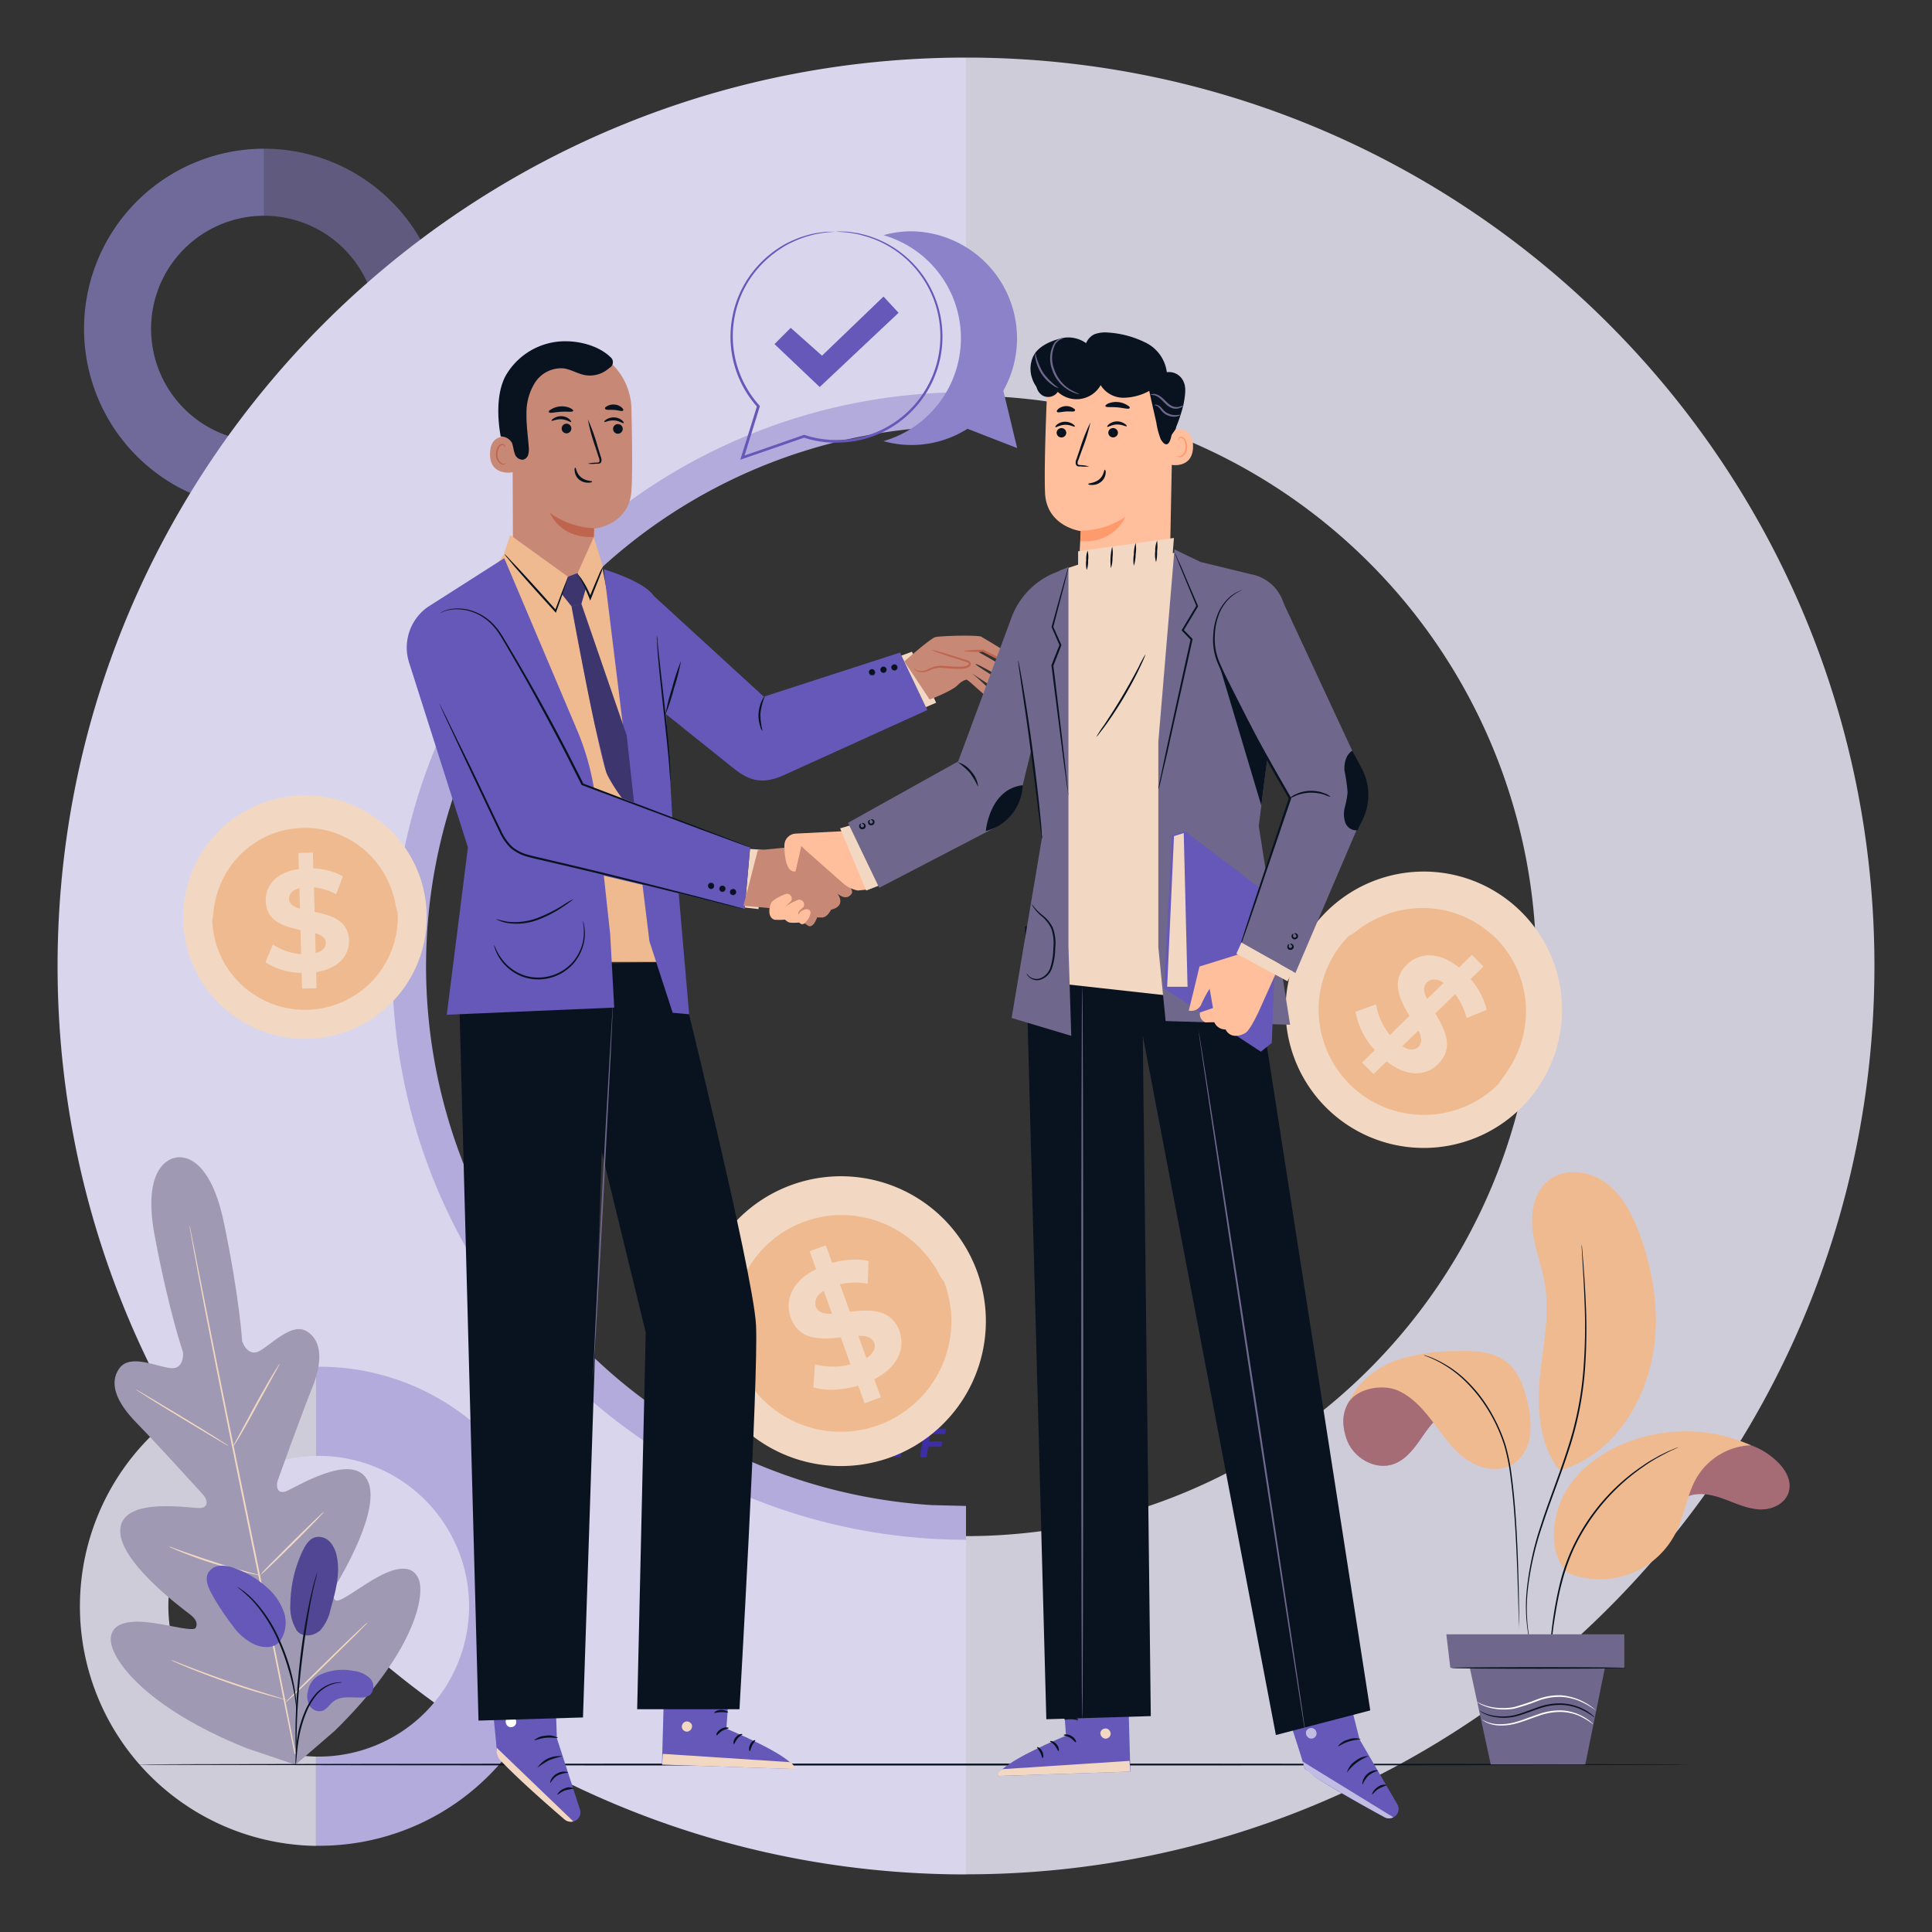 <svg id="Capa_1" data-name="Capa 1" xmlns="http://www.w3.org/2000/svg" width="400" height="400" viewBox="0 0 400 400">
  <rect x="0" y="0" width="400" height="400" fill="#333333" stroke="none"/>
  <defs>
    <style>
      .cls-1, .cls-3 {
        fill: #8b82ca;
      }

      .cls-1 {
        opacity: 0.69;
      }

      .cls-2 {
        opacity: 0.5;
      }

      .cls-4 {
        fill: #cfccd9;
      }

      .cls-5 {
        fill: #d8d5ed;
      }

      .cls-6 {
        fill: #b2abdb;
      }

      .cls-7 {
        fill: #3e2ea6;
      }

      .cls-8 {
        fill: #9f99b3;
      }

      .cls-9 {
        fill: #f2d8c2;
      }

      .cls-10 {
        fill: #efba8f;
      }

      .cls-11 {
        fill: #091320;
      }

      .cls-12 {
        fill: #6558b8;
      }

      .cls-13 {
        fill: #fff;
      }

      .cls-14 {
        fill: #6f678c;
      }

      .cls-15 {
        fill: #c78976;
      }

      .cls-16 {
        fill: #bf654e;
      }

      .cls-17 {
        fill: #ffbf9d;
      }

      .cls-18 {
        opacity: 0.4;
      }

      .cls-19 {
        opacity: 0.6;
      }

      .cls-20 {
        fill: #ff9a6c;
      }

      .cls-21 {
        fill: #e88033;
      }

      .cls-22 {
        opacity: 0.2;
      }
    </style>
  </defs>
  <g>
    <path class="cls-1" d="M54.68,44.67V30.79a37.28,37.28,0,0,0,0,74.56V91.47a23.4,23.4,0,0,1,0-46.8Z"/>
    <g class="cls-2">
      <path class="cls-3" d="M54.68,105.35a37.28,37.28,0,1,0,0-74.56V44.67a23.4,23.4,0,1,1,0,46.8Z"/>
    </g>
  </g>
  <g>
    <path class="cls-4" d="M200,318.06v70c103.87,0,188.08-84.21,188.08-188.08S303.87,11.92,200,11.92v70a118.06,118.06,0,0,1,0,236.12Z"/>
    <path class="cls-5" d="M200,11.92C96.13,11.92,11.92,96.13,11.92,200S96.13,388.08,200,388.08v-70a118.06,118.06,0,0,1,0-236.12Z"/>
  </g>
  <g>
    <path class="cls-4" d="M65.43,301.43V283a49.59,49.59,0,0,0,0,99.17V363.68a31.13,31.13,0,0,1,0-62.25Z"/>
    <path class="cls-6" d="M65.43,382.14a49.59,49.59,0,1,0,0-99.17v18.46a31.13,31.13,0,1,1,0,62.25Z"/>
  </g>
  <path class="cls-6" d="M200,81.21a118.79,118.79,0,0,0,0,237.58v-7l-7-.17a111.8,111.8,0,0,1,0-223.16h7Z"/>
  <g>
    <path class="cls-7" d="M183.25,289.81a1.44,1.44,0,0,1,.39,1.33,2.11,2.11,0,0,1-.43,1,2.26,2.26,0,0,1-.93.71,3.33,3.33,0,0,1-1.4.26,4.4,4.4,0,0,1-1.2-.16,2.44,2.44,0,0,1-.94-.47l.7-1a2,2,0,0,0,.71.39,2.84,2.84,0,0,0,.88.14,1.63,1.63,0,0,0,.84-.2.81.81,0,0,0,.38-.56.54.54,0,0,0-.22-.58,1.9,1.9,0,0,0-1-.19h-1.5l.82-3.31h3.59l-.17,1.09h-2.45l-.27,1.12h.48A2.49,2.49,0,0,1,183.25,289.81Z"/>
    <path class="cls-7" d="M185.16,292.73a1.94,1.94,0,0,1-.73-1,3.66,3.66,0,0,1-.07-1.64,4.32,4.32,0,0,1,.59-1.64,3,3,0,0,1,1.06-1,2.69,2.69,0,0,1,1.36-.36,2.14,2.14,0,0,1,1.25.36,1.93,1.93,0,0,1,.72,1,3.52,3.52,0,0,1,.07,1.64,4.49,4.49,0,0,1-.58,1.64,3.18,3.18,0,0,1-1.06,1,2.72,2.72,0,0,1-1.37.36A2.11,2.11,0,0,1,185.16,292.73Zm2.35-1.25a3,3,0,0,0,.53-1.43,2.53,2.53,0,0,0-.08-1.43.8.8,0,0,0-.77-.46,1.12,1.12,0,0,0-.91.46,3,3,0,0,0-.54,1.43,2.53,2.53,0,0,0,.08,1.43.8.8,0,0,0,.77.46A1.15,1.15,0,0,0,187.51,291.48Z"/>
    <path class="cls-7" d="M190.41,289.84a1.49,1.49,0,0,1-.22-1.18,2,2,0,0,1,.6-1.18,1.61,1.61,0,0,1,1.12-.44,1.16,1.16,0,0,1,1,.44,1.47,1.47,0,0,1,.22,1.18,2,2,0,0,1-.59,1.18,1.58,1.58,0,0,1-1.12.45A1.17,1.17,0,0,1,190.41,289.84Zm1.58-.48a1.37,1.37,0,0,0,.28-.7,1.13,1.13,0,0,0-.05-.69.45.45,0,0,0-.42-.24.63.63,0,0,0-.48.24,1.37,1.37,0,0,0-.28.69,1.09,1.09,0,0,0,.06.7.43.43,0,0,0,.41.24A.6.6,0,0,0,192,289.36Zm3.42-2.25h1L191.46,293h-1Zm-1.18,5.75a1.11,1.11,0,0,1-.43-.56,1.75,1.75,0,0,1,0-.86,2,2,0,0,1,.32-.86,1.63,1.63,0,0,1,.6-.57,1.68,1.68,0,0,1,.79-.2,1.14,1.14,0,0,1,1,.45,1.45,1.45,0,0,1,.22,1.18,2,2,0,0,1-.59,1.18,1.64,1.64,0,0,1-1.13.44A1.29,1.29,0,0,1,194.23,292.86Zm1.32-.73a1.37,1.37,0,0,0,.27-.69,1.17,1.17,0,0,0,0-.7.42.42,0,0,0-.41-.24.63.63,0,0,0-.49.24,1.37,1.37,0,0,0-.27.7,1.17,1.17,0,0,0,.05.7.45.45,0,0,0,.41.23A.62.62,0,0,0,195.55,292.13Z"/>
    <path class="cls-7" d="M179.26,301.39a2.35,2.35,0,0,1-1-1.09,2.69,2.69,0,0,1-.17-1.56,3.4,3.4,0,0,1,.66-1.56,3.63,3.63,0,0,1,1.33-1.09,3.84,3.84,0,0,1,1.71-.4,3.13,3.13,0,0,1,1.59.4,2.33,2.33,0,0,1,1,1.09,2.69,2.69,0,0,1,.18,1.56,3.41,3.41,0,0,1-.67,1.56,3.79,3.79,0,0,1-1.32,1.09,3.83,3.83,0,0,1-1.71.39A3.07,3.07,0,0,1,179.26,301.39Zm2.75-1a2.12,2.12,0,0,0,.76-.67,2.2,2.2,0,0,0,.4-1,1.76,1.76,0,0,0-.09-1,1.39,1.39,0,0,0-.55-.67,1.68,1.68,0,0,0-.9-.23,2.05,2.05,0,0,0-1,.23,2.25,2.25,0,0,0-.77.67,2.23,2.23,0,0,0-.39,1,1.82,1.82,0,0,0,.08,1,1.37,1.37,0,0,0,.56.67,1.63,1.63,0,0,0,.9.24A2.09,2.09,0,0,0,182,300.38Z"/>
    <path class="cls-7" d="M187.23,296.89l-.25,1.55h2.73l-.18,1.1h-2.72l-.34,2.14h-1.36l.93-5.88h4.45l-.18,1.09Z"/>
    <path class="cls-7" d="M192.6,296.89l-.24,1.55h2.72l-.17,1.1h-2.73l-.34,2.14h-1.36l.93-5.88h4.45l-.17,1.09Z"/>
  </g>
  <g>
    <path class="cls-8" d="M36.27,239.7s6.83-2.25,10.1,13.51,3.76,24.46,3.76,24.46,1.08,3.4,3.58,2.05,6.71-6,9.82-4.08,3.33,6.19,1.08,11.76-6.7,18-7.1,19.08-.2,2.93,1.66,2.29,13.58-8.21,16.83-2.43-5.54,20.28-6.47,21.88-.79,2.43-.09,3.09,4.41-2.26,7.83-4.28,7.74-3.74,9.34-.25-.86,15.49-17.33,31.59l-8.11,7L51,361.93c-21.36-8.6-28.21-18.76-28.07-22.59s4.8-3.89,8.73-3.33,8.47,1.83,8.87,1,.21-1.69-1.26-2.82S24.12,323,24.92,316.4s14.53-4.07,16.49-4.18,1.44-1.88.66-2.74-9.65-10.64-13.84-14.93-5.73-8.25-3.49-11.29,7.8-.26,10.64,0S37.9,280,37.9,280s-2.86-8.23-5.85-24,4.36-16.32,4.36-16.32"/>
    <path class="cls-9" d="M61.22,363.08c-2.23-11.6-5.46-27.61-9.08-45.27S45.26,284.15,43,272.56c-1.14-5.79-2.06-10.47-2.71-13.73-.32-1.61-.57-2.86-.74-3.73-.09-.42-.15-.74-.2-1s-.08-.33-.08-.33,0,.11,0,.33l.17,1c.15.87.38,2.13.67,3.75.59,3.25,1.48,7.95,2.6,13.75,2.23,11.6,5.46,27.61,9.08,45.27s6.88,33.66,9.18,45.25"/>
    <path class="cls-9" d="M57.93,282.35a3.22,3.22,0,0,0-.46.62c-.27.42-.65,1-1.12,1.79-.92,1.52-2.13,3.65-3.43,6l-3.29,6.1c-.39.72-.73,1.34-1,1.84a4.22,4.22,0,0,0-.34.7,2.91,2.91,0,0,0,.47-.62c.27-.42.65-1,1.1-1.79.91-1.53,2.1-3.68,3.39-6.06l3.34-6.08c.4-.72.74-1.33,1-1.84A3.21,3.21,0,0,0,57.93,282.35Z"/>
    <path class="cls-9" d="M47.29,299.35c.05-.08-4.23-2.78-9.57-6S28,287.51,28,287.6s4.23,2.78,9.57,6S47.23,299.44,47.29,299.35Z"/>
    <path class="cls-9" d="M54.07,326.23a3.61,3.61,0,0,0-.75-.25l-2.07-.56c-1.75-.48-4.16-1.14-6.79-2s-5-1.66-6.7-2.27l-2-.72a3.12,3.12,0,0,0-.76-.22,3.21,3.21,0,0,0,.7.35c.47.21,1.14.5,2,.84,1.68.67,4,1.54,6.68,2.37s5.07,1.46,6.84,1.87c.88.2,1.6.36,2.1.45A2.66,2.66,0,0,0,54.07,326.23Z"/>
    <path class="cls-9" d="M67.08,313s-.22.14-.57.46-.84.78-1.44,1.36c-1.21,1.15-2.87,2.77-4.68,4.57S57,322.81,55.78,324c-.58.6-1.05,1.09-1.36,1.44A3.24,3.24,0,0,0,54,326s.22-.14.57-.46.84-.78,1.45-1.36c1.21-1.15,2.86-2.77,4.68-4.57s3.43-3.45,4.6-4.65c.58-.6,1-1.09,1.36-1.44A3.24,3.24,0,0,0,67.08,313Z"/>
    <path class="cls-9" d="M76.08,335.93a5.73,5.73,0,0,0-.72.6l-1.86,1.74c-1.56,1.47-3.69,3.53-6,5.81s-4.45,4.37-6,5.9l-1.78,1.81a5.25,5.25,0,0,0-.61.7,4.32,4.32,0,0,0,.71-.6c.5-.45,1.12-1,1.86-1.73,1.56-1.47,3.7-3.53,6-5.81s4.45-4.38,6-5.9l1.77-1.81A4.14,4.14,0,0,0,76.08,335.93Z"/>
    <path class="cls-9" d="M59.39,352a5.66,5.66,0,0,0-.94-.33l-2.6-.81c-2.19-.68-5.22-1.64-8.54-2.78S41,345.81,38.88,345l-2.55-1a5.71,5.71,0,0,0-.95-.31,5.8,5.8,0,0,0,.9.45c.58.26,1.44.63,2.5,1.07,2.13.88,5.09,2,8.42,3.17s6.36,2.06,8.58,2.68c1.11.3,2,.54,2.63.69A4.12,4.12,0,0,0,59.39,352Z"/>
  </g>
  <g>
    <g>
      <path class="cls-9" d="M314.52,229.76a28.61,28.61,0,1,1,1-40.4A28.57,28.57,0,0,1,314.52,229.76Z"/>
      <path class="cls-10" d="M309.84,224.82a21.8,21.8,0,1,1,.79-30.79A21.77,21.77,0,0,1,309.84,224.82Z"/>
      <path class="cls-9" d="M310.33,224.35c-.09-.1.54-.82,1.51-2.23A23.18,23.18,0,0,0,315,215.7a22.71,22.71,0,0,0,.89-4.82,21.94,21.94,0,0,0-.34-5.59,21,21,0,0,0-.78-2.92,20.39,20.39,0,0,0-1.24-2.9,21.36,21.36,0,0,0-1.73-2.78,23.82,23.82,0,0,0-2.19-2.55A24.82,24.82,0,0,0,307,192a21.9,21.9,0,0,0-2.79-1.7,20.2,20.2,0,0,0-2.91-1.22,21.5,21.5,0,0,0-2.94-.75A21.83,21.83,0,0,0,288,189a23.08,23.08,0,0,0-6.39,3.18,14,14,0,0,1-2.21,1.53c-.07-.07.49-.87,1.8-2a20.15,20.15,0,0,1,6.41-3.79,22.35,22.35,0,0,1,5.06-1.19,22.07,22.07,0,0,1,6,.15,20.37,20.37,0,0,1,3.16.75,21.73,21.73,0,0,1,3.16,1.27,22.34,22.34,0,0,1,3,1.81,24.43,24.43,0,0,1,2.78,2.34,23.36,23.36,0,0,1,2.36,2.75,22.47,22.47,0,0,1,1.84,3A22.32,22.32,0,0,1,317.23,211a22.48,22.48,0,0,1-1.15,5.07,20,20,0,0,1-3.73,6.44C311.19,223.84,310.4,224.42,310.33,224.35Z"/>
    </g>
    <path class="cls-9" d="M287.1,219.73l-2.72,2.65L282,220l2.64-2.58a16.1,16.1,0,0,1-4-7.94l4.26-1.55a13.75,13.75,0,0,0,2.87,6.38l4.05-4c-2-3.33-4-7.22-.54-10.6,2.58-2.51,6.61-2.8,10.78.61l2.7-2.63,2.37,2.43-2.65,2.58a15.44,15.44,0,0,1,3.33,6.37l-4.17,1.7a14,14,0,0,0-2.36-4.95l-4.13,4c2,3.31,4,7.15.57,10.48C295.26,222.81,291.28,223.09,287.1,219.73Zm8.36-12.89,3.45-3.36c-1.55-1-2.75-.83-3.55,0S294.76,205.44,295.46,206.84Zm-1.77,9.88c.84-.83.62-2,0-3.38l-3.35,3.27C291.76,217.56,292.91,217.48,293.69,216.72Z"/>
  </g>
  <g>
    <g>
      <path class="cls-9" d="M202.45,263.68a30,30,0,1,1-38.2-18.48A30,30,0,0,1,202.45,263.68Z"/>
      <path class="cls-10" d="M195.69,266a22.89,22.89,0,1,1-29.1-14.09A22.86,22.86,0,0,1,195.69,266Z"/>
      <path class="cls-9" d="M195.45,265.34a13.14,13.14,0,0,1-1.47-2.4,24.41,24.41,0,0,0-4.79-5.76,22.84,22.84,0,0,0-9.72-5,22.73,22.73,0,0,0-6.45-.59,22.33,22.33,0,0,0-3.4.45,25.13,25.13,0,0,0-3.39,1,24.55,24.55,0,0,0-3.19,1.51,22.78,22.78,0,0,0-2.83,1.94,21.74,21.74,0,0,0-4.42,4.74,23.35,23.35,0,0,0-2.69,5.22,22.77,22.77,0,0,0-1.19,5,24.36,24.36,0,0,0,.27,7.49,13.54,13.54,0,0,1,.51,2.77,6.72,6.72,0,0,1-1.17-2.61,21.22,21.22,0,0,1-.85-7.77,23.77,23.77,0,0,1,1.05-5.36,23.52,23.52,0,0,1,2.74-5.66,21.73,21.73,0,0,1,2.09-2.7,22.36,22.36,0,0,1,2.58-2.46,21.9,21.9,0,0,1,3-2.11,25.33,25.33,0,0,1,3.44-1.65,24.18,24.18,0,0,1,3.66-1.06,22.05,22.05,0,0,1,3.67-.46,21.14,21.14,0,0,1,3.57.12,21.45,21.45,0,0,1,3.36.62A22.76,22.76,0,0,1,190,256.27a20.89,20.89,0,0,1,4.55,6.35A6.69,6.69,0,0,1,195.45,265.34Z"/>
    </g>
    <path class="cls-9" d="M181,285.56l1.36,3.75L179,290.53l-1.32-3.65c-3.39,1-6.94,1.12-9.3.34l.36-4.75a14.28,14.28,0,0,0,7.35,0l-2-5.58c-4,.44-8.64.71-10.37-4.08-1.29-3.55.18-7.53,5.25-10.05l-1.35-3.71,3.35-1.21,1.32,3.64a16.17,16.17,0,0,1,7.54-.42l-.18,4.72a14.69,14.69,0,0,0-5.75.12l2.06,5.69c4-.48,8.56-.72,10.27,4C187.45,279.09,186,283,181,285.56ZM172.27,272l-1.73-4.75c-1.62,1-2,2.27-1.57,3.37S170.63,272.05,172.27,272Zm8.68,6c-.42-1.17-1.62-1.45-3.25-1.43l1.68,4.62C180.92,280.17,181.34,279,181,278Z"/>
  </g>
  <g>
    <g>
      <path class="cls-9" d="M88.34,189.51a25.21,25.21,0,1,1-25.52-24.84A25.17,25.17,0,0,1,88.34,189.51Z"/>
      <path class="cls-10" d="M82.35,189.58A19.21,19.21,0,1,1,62.9,170.66,19.2,19.2,0,0,1,82.35,189.58Z"/>
      <path class="cls-9" d="M82.33,189a11.82,11.82,0,0,1-.53-2.3,20.86,20.86,0,0,0-2.29-5.87,19.54,19.54,0,0,0-2.59-3.45,19.32,19.32,0,0,0-3.82-3.13A17.57,17.57,0,0,0,70.74,173a18,18,0,0,0-2.62-.94,18.39,18.39,0,0,0-2.83-.54,20.77,20.77,0,0,0-3-.1,20.36,20.36,0,0,0-2.94.36,19.2,19.2,0,0,0-2.77.79,17.64,17.64,0,0,0-2.53,1.16,18.24,18.24,0,0,0-2.24,1.44,19.3,19.3,0,0,0-3.53,3.45A20.3,20.3,0,0,0,46,182.28a20.9,20.9,0,0,0-1.76,6,12.19,12.19,0,0,1-.33,2.34,5.38,5.38,0,0,1-.24-2.38,17.89,17.89,0,0,1,1.38-6.42,19.28,19.28,0,0,1,2.26-4A19.51,19.51,0,0,1,51,174.09a20.17,20.17,0,0,1,2.38-1.6,19.43,19.43,0,0,1,5.69-2.15,20.78,20.78,0,0,1,3.18-.4,21.08,21.08,0,0,1,3.19.12,20.08,20.08,0,0,1,3.05.61,19.79,19.79,0,0,1,5.32,2.42,19.22,19.22,0,0,1,6.59,7.22,17.83,17.83,0,0,1,1.94,6.27A5.57,5.57,0,0,1,82.33,189Z"/>
    </g>
    <path class="cls-9" d="M65.45,201.25l.09,3.35-3,.08-.09-3.26a14.15,14.15,0,0,1-7.5-2.19l1.54-3.69a12,12,0,0,0,5.85,2l-.13-5c-3.34-.72-7.07-1.72-7.19-6-.08-3.17,2.14-5.95,6.85-6.61l-.09-3.32,3-.08.08,3.26A13.59,13.59,0,0,1,71,181.43l-1.4,3.72A12.1,12.1,0,0,0,65,183.72l.14,5.08c3.33.68,7,1.69,7.12,5.9C72.32,197.81,70.13,200.56,65.45,201.25Zm-3.34-13.12L62,183.89c-1.58.4-2.18,1.28-2.16,2.27S60.78,187.75,62.11,188.13Zm5.33,7.06c0-1.05-.91-1.59-2.2-2l.11,4.12C66.83,196.94,67.47,196.15,67.44,195.19Z"/>
  </g>
  <path class="cls-3" d="M207.73,80.89a22.16,22.16,0,0,0-19-33,21.47,21.47,0,0,0-5.82.8,22.19,22.19,0,0,1,0,42.64,21.61,21.61,0,0,0,17.4-2.56l10.28,4Z"/>
  <path class="cls-11" d="M349.9,365.33c0,.11-72.09.2-161,.2s-161-.09-161-.2,72.08-.2,161-.2S349.9,365.22,349.9,365.33Z"/>
  <g>
    <g>
      <path class="cls-12" d="M114.67,341l.62,18.87,4.79,14.78a1.94,1.94,0,0,1-1.37,2.47h0a2,2,0,0,1-1.73-.4c-3-2.6-14.12-12.22-14.09-13.6,0-1.6-2-19.86-2-19.86Z"/>
      <path class="cls-9" d="M118.71,377.11l-15.89-15.27,0,.8a2.89,2.89,0,0,0,.8,1.84c1.27,1.34,4.87,5,13.27,12.23a2,2,0,0,0,1.78.4Z"/>
      <path class="cls-13" d="M106.35,355.54a1.17,1.17,0,0,1,.4,1.51,1.13,1.13,0,0,1-1.49.42,1.22,1.22,0,0,1-.42-1.6,1.17,1.17,0,0,1,1.6-.26"/>
      <path class="cls-11" d="M113.94,369.11c.11.05.48-1,1.57-1.55a5.94,5.94,0,0,1,2.15-.54s-.23-.18-.68-.22a3,3,0,0,0-1.67.4,2.89,2.89,0,0,0-1.2,1.22C113.91,368.82,113.89,369.1,113.94,369.11Z"/>
      <path class="cls-11" d="M115.42,371.56c.1.08.67-.57,1.63-.9a17,17,0,0,1,1.83-.34,2.15,2.15,0,0,0-2-.05C115.82,370.66,115.32,371.52,115.42,371.56Z"/>
      <path class="cls-11" d="M111.26,366a20.09,20.09,0,0,1,2.41-1.56,17.92,17.92,0,0,1,2.76-.81,5.29,5.29,0,0,0-5.17,2.37Z"/>
      <path class="cls-11" d="M110.59,360.3c.06.11,1.08-.38,2.43-.51s2.44.14,2.48,0a3.79,3.79,0,0,0-2.52-.43A3.83,3.83,0,0,0,110.59,360.3Z"/>
      <path class="cls-11" d="M110.27,354.77a9.47,9.47,0,0,1,2.51-.6,9.34,9.34,0,0,1,2.54.49s-.19-.27-.64-.49a4.07,4.07,0,0,0-1.91-.41,4,4,0,0,0-1.88.49C110.45,354.49,110.24,354.73,110.27,354.77Z"/>
      <path class="cls-11" d="M112.69,353.12a1.58,1.58,0,0,0,0-.71,5.07,5.07,0,0,0-.67-1.84,2.24,2.24,0,0,0-1-1,.78.78,0,0,0-.87.23,1.23,1.23,0,0,0-.25.86,2.74,2.74,0,0,0,2.53,2.4,3.19,3.19,0,0,0,3-1.83,1.09,1.09,0,0,0,0-.92.77.77,0,0,0-.82-.36,2.71,2.71,0,0,0-1.2.72,5.53,5.53,0,0,0-1.21,1.53,1.76,1.76,0,0,0-.25.67,8.57,8.57,0,0,1,1.65-2,2.5,2.5,0,0,1,1.06-.6.41.41,0,0,1,.45.19.77.77,0,0,1,0,.61,2.84,2.84,0,0,1-2.64,1.55,2.38,2.38,0,0,1-2.18-2,1,1,0,0,1,.15-.61.43.43,0,0,1,.48-.13,2,2,0,0,1,.86.83A7.23,7.23,0,0,1,112.69,353.12Z"/>
    </g>
    <g>
      <g>
        <path class="cls-12" d="M151.39,343.79l-1,14.11s14,5.73,14.08,8.36l-27.42-.92.62-22Z"/>
        <path class="cls-9" d="M142,356.43a1.12,1.12,0,0,0-.82,1.25,1.08,1.08,0,0,0,1.24.82,1.18,1.18,0,0,0,.85-1.33,1.12,1.12,0,0,0-1.38-.71"/>
        <path class="cls-9" d="M137.08,365.34l.15-2.22,26.24,1.71s1.2.57,1,1.43Z"/>
        <path class="cls-11" d="M150.87,357.77c0,.14-.68.18-1.36.59s-1,1-1.16.9.1-.83.93-1.31S150.9,357.65,150.87,357.77Z"/>
        <path class="cls-11" d="M153.7,359.06c0,.13-.56.34-1,.89s-.63,1.15-.76,1.14-.19-.77.41-1.45S153.7,358.93,153.7,359.06Z"/>
        <path class="cls-11" d="M155.22,362.56c-.12,0-.28-.65.08-1.38s1-1,1.06-.88-.35.5-.64,1.09S155.36,362.55,155.22,362.56Z"/>
        <path class="cls-11" d="M150.73,354.54c-.06.12-.67-.09-1.42-.06s-1.36.24-1.43.12.52-.57,1.41-.59S150.8,354.43,150.73,354.54Z"/>
      </g>
      <path class="cls-11" d="M150.88,351.69a2.64,2.64,0,0,1-1.38-.06,5.86,5.86,0,0,1-1.42-.49,6.82,6.82,0,0,1-.77-.44,1.71,1.71,0,0,1-.41-.34.58.58,0,0,1,0-.71.71.71,0,0,1,.59-.29,1.94,1.94,0,0,1,.52.09,4.43,4.43,0,0,1,.84.32,5,5,0,0,1,1.24.87c.61.61.82,1.12.77,1.15s-.36-.39-1-.9a5.61,5.61,0,0,0-1.2-.73,4.78,4.78,0,0,0-.78-.27c-.29-.09-.54-.1-.62,0s0,.07,0,.16a1.12,1.12,0,0,0,.3.24,5.93,5.93,0,0,0,.71.44,7.55,7.55,0,0,0,1.31.55A8.46,8.46,0,0,1,150.88,351.69Z"/>
      <path class="cls-11" d="M150.7,351.87a2.16,2.16,0,0,1-.32-1.34,4.23,4.23,0,0,1,.24-1.49,4.32,4.32,0,0,1,.37-.83,1.14,1.14,0,0,1,.9-.66.65.65,0,0,1,.56.4,1.82,1.82,0,0,1,.13.51,3.13,3.13,0,0,1-.67,2.32c-.56.7-1.12.84-1.13.79s.43-.31.87-1a3.24,3.24,0,0,0,.47-1.27,2.68,2.68,0,0,0,0-.8c0-.29-.13-.53-.24-.5s-.38.2-.5.43a6.16,6.16,0,0,0-.36.73,4.77,4.77,0,0,0-.31,1.36C150.64,351.35,150.77,351.85,150.7,351.87Z"/>
    </g>
    <g>
      <polygon class="cls-11" points="95.02 204.57 99.07 356.23 120.7 355.58 125.86 199.4 95.02 204.57"/>
      <path class="cls-11" d="M140,199.14S156,263.43,156.53,274.4s-3.43,79.48-3.43,79.48H131.92l1.77-78-16.09-66,3.89-10.34Z"/>
      <path class="cls-14" d="M126.91,207a.67.67,0,0,1,0,.21v.6q0,.84-.09,2.31c-.09,2-.23,4.93-.39,8.49-.37,7.2-.87,17.09-1.43,28s-1.15,20.82-1.55,28c-.22,3.56-.39,6.45-.52,8.49-.06,1-.12,1.75-.16,2.3l0,.6a.58.58,0,0,1,0,.21.67.67,0,0,1,0-.21c0-.16,0-.35,0-.6q0-.84.09-2.31c.09-2,.23-4.93.39-8.49.37-7.2.87-17.09,1.43-28s1.15-20.81,1.55-28c.22-3.56.39-6.46.52-8.49.07-1,.12-1.75.16-2.31l0-.6A.55.55,0,0,1,126.91,207Z"/>
    </g>
    <g>
      <path class="cls-10" d="M124.54,116.71s7.85,39,8,50,4,32.45,4,32.45h-34l-.74-59.41L99.28,122l5.11-7.29Z"/>
      <g>
        <path class="cls-12" d="M125,117.86s8.12,2.38,10.26,5.38c1.7,2.37,4,47.23,4,47.23L142.68,210l-3.41-.32-4.81-14.79Z"/>
        <path class="cls-12" d="M135.21,123.24l22.93,21,28.21-9.14L192,147l-30.1,13.66c-4.3,1.83-7,.82-10-1.57L136.1,146.43Z"/>
        <g>
          <g>
            <path class="cls-11" d="M181.1,138.92a.62.62,0,0,1-1.09.58.62.62,0,1,1,1.09-.58Z"/>
            <path class="cls-11" d="M180.55,139.85a.57.57,0,0,1-.18,0,.62.62,0,0,1-.38-.31.64.64,0,0,1-.05-.49.63.63,0,0,1,.31-.37.64.64,0,0,1,.49-.05.68.68,0,0,1,.38.31.65.65,0,0,1-.27.86A.61.61,0,0,1,180.55,139.85Zm0-1.24a.58.58,0,0,0-.28.07.59.59,0,0,0-.29.35.61.61,0,0,0,0,.46.65.65,0,0,0,.36.29.59.59,0,0,0,.75-.4.59.59,0,0,0,0-.45A.58.58,0,0,0,180.55,138.61Z"/>
          </g>
          <g>
            <path class="cls-11" d="M183.46,138.35a.62.62,0,1,1-.83-.25A.61.61,0,0,1,183.46,138.35Z"/>
            <path class="cls-11" d="M182.92,139.28l-.19,0a.63.63,0,0,1-.37-.31.64.64,0,0,1,.26-.87.64.64,0,0,1,.91.75.65.65,0,0,1-.31.38A.66.66,0,0,1,182.92,139.28Zm0-1.23a.6.6,0,0,0-.18,1.17.57.57,0,0,0,.46-.05.61.61,0,0,0,.25-.81.61.61,0,0,0-.36-.29A.5.5,0,0,0,182.92,138.05Z"/>
          </g>
          <g>
            <path class="cls-11" d="M185.71,137.9a.61.61,0,0,1-.25.84.63.63,0,0,1-.84-.26.61.61,0,0,1,.26-.83A.6.6,0,0,1,185.71,137.9Z"/>
            <path class="cls-11" d="M185.17,138.83a.64.64,0,0,1-.56-.34.63.63,0,0,1,.26-.86.63.63,0,0,1,.86.26h0a.63.63,0,0,1-.26.86A.64.64,0,0,1,185.17,138.83Zm0-1.24a.59.59,0,0,0-.57.43.55.55,0,0,0,0,.45.6.6,0,1,0,1.06-.56h0A.61.61,0,0,0,185.17,137.59Z"/>
          </g>
        </g>
        <polygon class="cls-9" points="186.63 135.73 188.81 134.93 193.82 145.49 191.69 146.4 186.63 135.73"/>
        <path class="cls-11" d="M136,131.56a6.79,6.79,0,0,1,.13,1.18c.08.83.2,1.91.33,3.21.31,2.78.73,6.49,1.2,10.6s.82,7.89,1,10.62c.09,1.36.13,2.47.14,3.23a6.5,6.5,0,0,1,0,1.19,8.86,8.86,0,0,1-.11-1.18c-.06-.76-.14-1.86-.26-3.22-.25-2.71-.66-6.46-1.11-10.6s-.86-7.89-1.09-10.61c-.11-1.36-.18-2.47-.2-3.23A5.76,5.76,0,0,1,136,131.56Z"/>
        <path class="cls-11" d="M141,136.82a44.12,44.12,0,0,1-1.44,5.65,44.89,44.89,0,0,1-1.81,5.55,41.48,41.48,0,0,1,1.43-5.66A42.17,42.17,0,0,1,141,136.82Z"/>
        <path class="cls-11" d="M157.9,151.39a2.5,2.5,0,0,1-.51-1,7,7,0,0,1-.34-2.69,7.33,7.33,0,0,1,.67-2.63c.31-.63.59-1,.63-.93a14.51,14.51,0,0,0-.91,3.58A14.25,14.25,0,0,0,157.9,151.39Z"/>
      </g>
      <g>
        <polygon class="cls-9" points="155.28 175.76 158.21 175.98 157.04 188.22 154.21 187.9 155.28 175.76"/>
        <g>
          <path class="cls-12" d="M104.4,115.57,88.58,125.66a10.28,10.28,0,0,0-3.84,11.65l12.14,38.13L92.5,210.09l34.67-1.48-.84-15.18-2.94-27.17a53.91,53.91,0,0,0-3.73-14.67Z"/>
          <path class="cls-12" d="M87.87,139.4l15.82,33.11a9.78,9.78,0,0,0,6.59,5.31l43.9,10.4,1.12-12.78-33.51-12.61-16.86-32.35a9.62,9.62,0,0,0-13.51-3.8h0A9.62,9.62,0,0,0,87.87,139.4Z"/>
          <path class="cls-11" d="M155.3,175.44l-.18-.05-.52-.17-2-.72-7.35-2.7-24.79-9.26-.07,0,0-.07c-.94-1.85-1.92-3.8-2.92-5.78-2.75-5.35-5.49-10.39-8-14.94-1.28-2.27-2.51-4.42-3.68-6.42-.58-1-1.15-2-1.7-2.9-.27-.47-.54-.91-.83-1.33a9.88,9.88,0,0,0-.9-1.2,10.48,10.48,0,0,0-4.21-3.06,9.51,9.51,0,0,0-3.89-.69,7,7,0,0,0-3.26.87l.19-.13a3.09,3.09,0,0,1,.58-.32,6.72,6.72,0,0,1,2.48-.58,9.51,9.51,0,0,1,4,.65,10.68,10.68,0,0,1,4.34,3.08,10.2,10.2,0,0,1,.93,1.21c.3.43.58.88.85,1.35.56.92,1.13,1.88,1.72,2.88,1.18,2,2.43,4.14,3.72,6.41,2.58,4.54,5.33,9.58,8.08,14.94,1,2,2,3.92,2.92,5.79l-.11-.1,24.74,9.39,7.31,2.81,2,.78.51.21Z"/>
          <g>
            <g>
              <path class="cls-11" d="M147.84,183.41a.62.62,0,1,1-.62-.62A.62.62,0,0,1,147.84,183.41Z"/>
              <path class="cls-11" d="M147.22,184.05a.64.64,0,1,1,.64-.64A.64.64,0,0,1,147.22,184.05Zm0-1.24a.6.6,0,1,0,.6.6A.6.6,0,0,0,147.22,182.81Z"/>
            </g>
            <g>
              <path class="cls-11" d="M150.19,184a.62.62,0,1,1-.62-.62A.62.62,0,0,1,150.19,184Z"/>
              <path class="cls-11" d="M149.57,184.67a.64.64,0,0,1,0-1.28.64.64,0,1,1,0,1.28Zm0-1.24a.6.6,0,1,0,.6.6A.6.6,0,0,0,149.57,183.43Z"/>
            </g>
            <g>
              <circle class="cls-11" cx="151.77" cy="184.69" r="0.62"/>
              <path class="cls-11" d="M151.77,185.32a.63.63,0,0,1-.63-.63.64.64,0,0,1,.63-.64.64.64,0,0,1,.64.64A.64.64,0,0,1,151.77,185.32Zm0-1.23a.6.6,0,1,0,.6.6A.6.6,0,0,0,151.77,184.09Z"/>
            </g>
          </g>
          <path class="cls-11" d="M154.18,188.22l-.21,0-.62-.14-2.36-.56-8.69-2.14c-7.33-1.8-17.45-4.35-28.67-6.94-1.4-.34-2.79-.61-4.16-1a9.09,9.09,0,0,1-3.75-1.87,10.88,10.88,0,0,1-2.3-3.33l-1.66-3.47-5.68-12-3.79-8.1c-.43-.94-.77-1.68-1-2.21-.1-.24-.19-.43-.25-.58a1.57,1.57,0,0,1-.08-.2.6.6,0,0,1,.11.18l.29.57,1.09,2.17c.93,1.93,2.26,4.67,3.91,8s3.59,7.45,5.75,12l1.67,3.45a10.56,10.56,0,0,0,2.22,3.21,8.61,8.61,0,0,0,3.59,1.78c1.34.37,2.75.63,4.15,1,11.23,2.6,21.34,5.19,28.65,7.06l8.66,2.26,2.34.63.61.18Z"/>
          <path class="cls-11" d="M118.72,186.15s-.17.18-.52.44-.87.63-1.52,1.07a24.83,24.83,0,0,1-5.46,2.83,12.5,12.5,0,0,1-6.11.62,8,8,0,0,1-1.8-.52,2.1,2.1,0,0,1-.61-.33,21.1,21.1,0,0,0,2.45.57,13.15,13.15,0,0,0,5.94-.71,29.21,29.21,0,0,0,5.44-2.7A18.35,18.35,0,0,1,118.72,186.15Z"/>
          <path class="cls-11" d="M120.64,190.55s0,.09.11.28a6,6,0,0,1,.2.85,9.37,9.37,0,0,1,0,3.22,9.94,9.94,0,0,1-2,4.34,9.74,9.74,0,0,1-10.7,3,9.94,9.94,0,0,1-3.94-2.69,9.4,9.4,0,0,1-1.69-2.74,5.11,5.11,0,0,1-.27-.83c0-.19-.07-.3,0-.3a11.35,11.35,0,0,0,2.22,3.68,9.84,9.84,0,0,0,3.85,2.54,9.54,9.54,0,0,0,10.3-2.88,9.9,9.9,0,0,0,2-4.17A11.72,11.72,0,0,0,120.64,190.55Z"/>
        </g>
      </g>
    </g>
    <g>
      <g>
        <g>
          <g>
            <path class="cls-15" d="M106.1,85.39l.1,28.25a8.4,8.4,0,0,0,8.85,8.36h0a8.41,8.41,0,0,0,8-8.43c0-2.13,0-3.9,0-4.12,0,0,7.19-.7,7.68-7.82.24-3.44.15-10.57,0-17a13.29,13.29,0,0,0-12.54-13l-.68,0C110,71.63,105.88,78,106.1,85.39Z"/>
            <path class="cls-16" d="M123,109.35a16.56,16.56,0,0,1-9.13-3.17s1.9,5.25,9,5Z"/>
          </g>
          <g>
            <g>
              <g>
                <path class="cls-11" d="M128.93,88.8a1,1,0,0,1-1,1,1,1,0,0,1-1-1,1,1,0,0,1,1-1A1,1,0,0,1,128.93,88.8Z"/>
                <path class="cls-11" d="M129.13,87.6c-.13.13-.87-.49-2-.55s-1.93.44-2,.3.09-.29.45-.53a2.85,2.85,0,0,1,1.65-.4,2.68,2.68,0,0,1,1.55.6C129.09,87.3,129.19,87.54,129.13,87.6Z"/>
              </g>
              <g>
                <path class="cls-11" d="M118.29,88.72a1,1,0,0,1-1,1,1,1,0,0,1-1-1,1,1,0,0,1,1-1A1,1,0,0,1,118.29,88.72Z"/>
                <path class="cls-11" d="M118.23,87.35c-.13.13-.87-.49-2-.54s-1.92.44-2,.3.09-.3.46-.53a2.74,2.74,0,0,1,1.64-.41,2.68,2.68,0,0,1,1.55.6C118.2,87.05,118.3,87.3,118.23,87.35Z"/>
              </g>
              <path class="cls-11" d="M121.7,96a7.47,7.47,0,0,1,1.8-.22c.28,0,.54,0,.6-.24a1.38,1.38,0,0,0-.14-.84c-.22-.69-.46-1.42-.7-2.18a35.2,35.2,0,0,1-1.54-5.67,36.69,36.69,0,0,1,2,5.54c.23.76.46,1.49.67,2.18a1.6,1.6,0,0,1,.08,1.11A.7.7,0,0,1,124,96a1.66,1.66,0,0,1-.48,0A7.07,7.07,0,0,1,121.7,96Z"/>
            </g>
            <path class="cls-11" d="M118.67,85.08c-.12.29-1.21.09-2.5.17s-2.35.37-2.51.1.13-.4.56-.67a4.24,4.24,0,0,1,1.89-.54,4.12,4.12,0,0,1,1.93.34C118.5,84.7,118.73,84.94,118.67,85.08Z"/>
            <path class="cls-11" d="M129,85c-.21.24-.95-.07-1.86-.13s-1.68.07-1.84-.2.06-.37.41-.59a2.66,2.66,0,0,1,1.53-.32,2.55,2.55,0,0,1,1.45.59C129,84.61,129.13,84.87,129,85Z"/>
          </g>
          <g>
            <path class="cls-15" d="M106.38,90.7c-.12-.06-4.81-1.73-4.93,3.15s4.8,4,4.81,3.86S106.38,90.7,106.38,90.7Z"/>
            <path class="cls-16" d="M104.82,95.82s-.09.06-.23.12a.87.87,0,0,1-.64,0A2.12,2.12,0,0,1,103,94a2.87,2.87,0,0,1,.27-1.21,1,1,0,0,1,.66-.64.43.43,0,0,1,.49.25c.07.13,0,.23.06.24s.1-.08.07-.28a.53.53,0,0,0-.18-.31.68.68,0,0,0-.47-.14,1.2,1.2,0,0,0-.91.74,2.93,2.93,0,0,0-.33,1.35,2.23,2.23,0,0,0,1.19,2.14.94.94,0,0,0,.78-.11C104.81,95.94,104.83,95.83,104.82,95.82Z"/>
          </g>
        </g>
        <path class="cls-11" d="M103.68,90.38A2.57,2.57,0,0,1,106,91.71c.28.72.3,1.51.58,2.22a1.7,1.7,0,0,0,1.7,1.25,1.49,1.49,0,0,0,1.08-1.05,4.13,4.13,0,0,0,.11-1.57c-.16-2.29-.51-4.57-.47-6.87a11.76,11.76,0,0,1,1.81-6.54,6.44,6.44,0,0,1,5.88-2.88c1.51.21,2.85,1.08,4.35,1.38a5.94,5.94,0,0,0,5-1.37,2.25,2.25,0,0,1,.24-.17,1.33,1.33,0,0,0,.56-1.5,1.3,1.3,0,0,0-.26-.48c-2.83-2.93-8.16-4-12.16-3.24a14.23,14.23,0,0,0-9.75,6.94c-1.91,3.59-1.7,8.76-1,12.55"/>
      </g>
      <path class="cls-11" d="M119.11,96.82c.18,0,.18,1.17,1.2,2s2.28.71,2.29.87-.28.23-.82.25a2.93,2.93,0,0,1-1.91-.67A2.53,2.53,0,0,1,119,97.6C118.9,97.11,119,96.81,119.11,96.82Z"/>
    </g>
    <g>
      <g>
        <path class="cls-15" d="M187.23,136.93s5.35-4.69,6.36-5,9-.5,9.6-.09,8.68,4.86,7.33,5.55-7-2.52-7-2.52l-.95.13s4.92,2.63,5.8,3.64,0,2-.88,1.62-5.15-2.87-5.48-2.77,4.5,2.92,4.95,3.44c.6.71.21,2.07-.72,1.68-.54-.23-5-3.19-5-3.19a44.68,44.68,0,0,1,3.61,3.3c.4.76-.36,1.45-1.14,1-.53-.33-2.83-2.58-3.54-3,0,0-.79,0-1.95,1.18s-5.74,2.94-5.74,2.94Z"/>
        <path class="cls-16" d="M210.5,137.37a4,4,0,0,1-1.73-.1,10.85,10.85,0,0,1-1.81-.55c-.63-.3-1.32-.65-2-1l-1.53-.79.1,0a25.31,25.31,0,0,1-4.14-.11,24,24,0,0,1,4.13-.3h.05l.05,0,1.53.77,2,1a12.5,12.5,0,0,0,1.72.61C209.85,137.24,210.51,137.31,210.5,137.37Z"/>
      </g>
      <g>
        <path class="cls-15" d="M189.22,138.29a1.83,1.83,0,0,0,2,.69c.75-.15,1.42-.56,2.15-.77,2.19-.63,4.62.54,6.77-.2.3-.1.64-.32.61-.64s-.37-.44-.65-.53l-7.18-2.28"/>
        <path class="cls-16" d="M192.93,134.56a2.92,2.92,0,0,1,.8.16l2.14.61,3.16,1,.91.28a1.51,1.51,0,0,1,1,.58.67.67,0,0,1-.11.71,1.34,1.34,0,0,1-.52.33,5.07,5.07,0,0,1-1.09.25,29.61,29.61,0,0,1-4.05-.22,5.5,5.5,0,0,0-1.7.16c-.51.14-1,.36-1.42.52a2.68,2.68,0,0,1-2.25,0c-.49-.29-.57-.63-.55-.63a2.19,2.19,0,0,0,.62.48,2.61,2.61,0,0,0,2.07-.15,13.76,13.76,0,0,1,1.44-.59,6.13,6.13,0,0,1,1.8-.21,34.32,34.32,0,0,0,4,.19,4.46,4.46,0,0,0,1-.22c.29-.1.49-.31.4-.46s-.41-.27-.72-.37l-.9-.29-3.13-1c-.89-.3-1.61-.55-2.1-.74A3.49,3.49,0,0,1,192.93,134.56Z"/>
      </g>
    </g>
    <path class="cls-15" d="M156.89,176.05l8.86-.87s11.72,8,10.6,9.79-3,0-3,0,2.08,2.57-1.29,3.37c0,0-.8,1.77-2.08,1.61h-.81s-.72,2.23-1.8,1.75a34.47,34.47,0,0,1-4.36-3.37l-9.09-.8Z"/>
    <path class="cls-17" d="M162.4,185.19s-2.27.87-2.74,1.78-.74,3.06.72,3.45a13,13,0,0,0,2.58-.08L162.4,188a17.3,17.3,0,0,1,1.35-1.4C164.23,186.16,163.71,184.59,162.4,185.19Z"/>
    <path class="cls-17" d="M165,186.4s-2.27.88-2.74,1.79a2,2,0,0,0,1.3,2.83,10.5,10.5,0,0,0,2.34-.08l-.24-.46c-.46-.9-.65-1.62.16-2.22l.53-.49A1,1,0,0,0,165,186.4Z"/>
    <path class="cls-17" d="M165.5,190.86a1.33,1.33,0,0,1-.18-1.56,2.13,2.13,0,0,1,1.33-1,1,1,0,0,1,1,.17.89.89,0,0,1,.14.68,3.51,3.51,0,0,1-.89,1.66c-.21.26-.47.55-.81.54s-.59-.32-.79-.61"/>
    <g>
      <g>
        <polygon class="cls-12" points="117.6 119.4 119.59 118.65 121.32 121.74 120.36 125.03 118.33 125.53 116.3 122.98 117.6 119.4"/>
        <path class="cls-12" d="M118.33,125.53s2.58,14.19,4.73,24.17c0,0,1.76,8.3,2.47,10.22a28.4,28.4,0,0,0,3.25,5.33l2.5,1-1.53-14L120.36,125Z"/>
        <g class="cls-18">
          <polygon points="117.6 119.4 119.59 118.65 121.32 121.74 120.36 125.03 118.33 125.53 116.3 122.98 117.6 119.4"/>
        </g>
        <g class="cls-18">
          <path d="M118.33,125.53s2.58,14.19,4.73,24.17c0,0,2,8.22,2.47,10.22.27,1.17,3.25,5.33,3.25,5.33l2.5,1-1.53-14L120.36,125Z"/>
        </g>
      </g>
      <g>
        <polygon class="cls-10" points="105.64 110.78 117.6 119.4 115.02 126.51 104.13 115.31 105.64 110.78"/>
        <polygon class="cls-10" points="119.59 118.65 122.94 111.19 124.83 117.34 122.2 123.81 119.59 118.65"/>
        <path class="cls-11" d="M117.6,119.4a2.15,2.15,0,0,1-.13.55c-.14.41-.3.9-.49,1.49-.42,1.26-1,3-1.79,5.14l-.1.29-.21-.23-2.79-3.08c-2.17-2.4-4.11-4.59-5.5-6.19L105,115.46a4.16,4.16,0,0,1-.56-.74,4.87,4.87,0,0,1,.68.64l1.72,1.82c1.45,1.55,3.43,3.71,5.59,6.12l2.77,3.09-.31.06c.77-2.08,1.44-3.84,1.93-5.09l.58-1.45A2.53,2.53,0,0,1,117.6,119.4Z"/>
        <path class="cls-11" d="M124.83,117.34a8.73,8.73,0,0,1-.56,1.75c-.39,1.06-1,2.51-1.61,4.1l-.28.69-.19.48-.17-.49a34.34,34.34,0,0,0-2.39-4.9,5.11,5.11,0,0,1,1,1.25,16.59,16.59,0,0,1,1.76,3.52H122c.09-.22.18-.45.28-.68.64-1.6,1.25-3,1.71-4.07A8.63,8.63,0,0,1,124.83,117.34Z"/>
      </g>
    </g>
  </g>
  <g>
    <g>
      <path class="cls-12" d="M276.87,341.82l4.61,18.31,7.82,13.42a1.94,1.94,0,0,1-.81,2.71h0a1.91,1.91,0,0,1-1.77,0c-3.52-1.89-16.4-8.93-16.67-10.29-.3-1.57-6.14-19-6.14-19Z"/>
      <g class="cls-19">
        <path class="cls-13" d="M288.49,376.26l-18.77-11.54.21.77a2.87,2.87,0,0,0,1.17,1.63c1.53,1,5.82,3.82,15.56,9.13a1.94,1.94,0,0,0,1.83,0Z"/>
      </g>
      <g class="cls-19">
        <path class="cls-13" d="M271.83,357.81a1.17,1.17,0,0,1,.71,1.39,1.12,1.12,0,0,1-1.37.72,1.24,1.24,0,0,1-.75-1.47,1.16,1.16,0,0,1,1.51-.59"/>
      </g>
      <path class="cls-11" d="M282.13,369.46a5.81,5.81,0,0,1,1.21-1.85,5.89,5.89,0,0,1,2-1c0-.05-.27-.13-.71-.07a2.93,2.93,0,0,0-1.55.74,3,3,0,0,0-.92,1.45C282,369.18,282.08,369.46,282.13,369.46Z"/>
      <path class="cls-11" d="M284.1,371.54c.11,0,.53-.7,1.4-1.23a14.74,14.74,0,0,1,1.71-.72,2.13,2.13,0,0,0-1.93.37C284.29,370.57,284,371.52,284.1,371.54Z"/>
      <path class="cls-11" d="M278.86,367a9.92,9.92,0,0,1,4.55-3.42,4.37,4.37,0,0,0-2.78,1A4.25,4.25,0,0,0,278.86,367Z"/>
      <path class="cls-11" d="M277,361.56c.08.09,1-.6,2.26-1s2.42-.38,2.43-.51a3.82,3.82,0,0,0-2.56.11A3.75,3.75,0,0,0,277,361.56Z"/>
      <path class="cls-11" d="M275.5,356.22a9.11,9.11,0,0,1,2.33-1.11,9.75,9.75,0,0,1,2.58-.07s-.25-.22-.73-.34a4.11,4.11,0,0,0-1.95,0,4.16,4.16,0,0,0-1.74.88C275.62,355.91,275.46,356.19,275.5,356.22Z"/>
      <path class="cls-11" d="M277.51,354.1s0-.26-.16-.7a5.06,5.06,0,0,0-1.05-1.65,2.2,2.2,0,0,0-1.19-.76.79.79,0,0,0-.8.4,1.33,1.33,0,0,0-.06.9,2.74,2.74,0,0,0,3,1.8,3.18,3.18,0,0,0,2.56-2.43,1.08,1.08,0,0,0-.2-.89.74.74,0,0,0-.87-.18,2.74,2.74,0,0,0-1,1,5.49,5.49,0,0,0-.85,1.76,1.9,1.9,0,0,0-.11.71,9.31,9.31,0,0,1,1.19-2.29,2.65,2.65,0,0,1,.92-.81.42.42,0,0,1,.48.09.78.78,0,0,1,.09.6,2.81,2.81,0,0,1-2.24,2.08,2.37,2.37,0,0,1-2.56-1.49.9.9,0,0,1,0-.63.42.42,0,0,1,.43-.23,2,2,0,0,1,1,.63A7,7,0,0,1,277.51,354.1Z"/>
    </g>
    <g>
      <g>
        <path class="cls-12" d="M219.7,345.24l1,14.11s-14,5.73-14.09,8.35l27.42-.91-.62-22Z"/>
        <path class="cls-9" d="M229.12,357.88a1.12,1.12,0,0,1,.81,1.25,1.07,1.07,0,0,1-1.23.82,1.18,1.18,0,0,1-.86-1.33,1.13,1.13,0,0,1,1.38-.71"/>
        <path class="cls-9" d="M234,366.79l-.15-2.22-26.23,1.71s-1.2.57-1,1.42Z"/>
        <path class="cls-11" d="M220.23,359.22c0,.14.68.18,1.35.58s1,1,1.16.91-.1-.83-.92-1.31S220.19,359.1,220.23,359.22Z"/>
        <path class="cls-11" d="M217.39,360.51c0,.13.56.34,1,.89s.62,1.15.75,1.14.2-.78-.41-1.45S217.39,360.38,217.39,360.51Z"/>
        <path class="cls-11" d="M215.87,364c.12,0,.29-.65-.08-1.38s-1-1-1.06-.88.35.5.64,1.09S215.74,364,215.87,364Z"/>
        <path class="cls-11" d="M220.36,356c.06.12.67-.08,1.43-.05s1.35.24,1.42.12-.52-.57-1.41-.59S220.29,355.88,220.36,356Z"/>
      </g>
      <path class="cls-11" d="M220.22,353.13a2.41,2.41,0,0,0,1.37-.05,5.72,5.72,0,0,0,1.42-.49,6.14,6.14,0,0,0,.78-.44,1.68,1.68,0,0,0,.4-.34.58.58,0,0,0,0-.71.74.74,0,0,0-.6-.29,1.86,1.86,0,0,0-.51.09,4.53,4.53,0,0,0-.85.32,4.92,4.92,0,0,0-1.23.87c-.62.61-.82,1.12-.77,1.15s.35-.39,1-.9a5.45,5.45,0,0,1,1.21-.73,4.47,4.47,0,0,1,.78-.27c.28-.09.53-.1.61,0s0,.07,0,.16a1.57,1.57,0,0,1-.3.24,8.09,8.09,0,0,1-.71.44,7.89,7.89,0,0,1-1.31.55A10.68,10.68,0,0,0,220.22,353.13Z"/>
      <path class="cls-11" d="M220.4,353.32a2.25,2.25,0,0,0,.32-1.34,4.51,4.51,0,0,0-.62-2.32,1.14,1.14,0,0,0-.9-.66.65.65,0,0,0-.56.4,1.78,1.78,0,0,0-.12.51,2.82,2.82,0,0,0,0,.92,3.13,3.13,0,0,0,.63,1.4c.56.7,1.12.84,1.13.79s-.43-.31-.86-1a3.08,3.08,0,0,1-.48-1.28,2.61,2.61,0,0,1,0-.79c0-.29.13-.53.24-.51s.38.21.5.44a4.11,4.11,0,0,1,.36.73,5.19,5.19,0,0,1,.32,1.36C220.45,352.8,220.32,353.3,220.4,353.32Z"/>
    </g>
    <g>
      <polygon class="cls-11" points="212.22 191.78 216.63 355.95 238.26 355.3 236.6 214.4 264.16 359.22 283.7 354.12 258.48 192.09 212.22 191.78"/>
      <path class="cls-14" d="M224.07,356.17c-.11,0-.2-34-.2-76s.09-76,.2-76,.2,34,.2,76S224.18,356.17,224.07,356.17Z"/>
      <path class="cls-14" d="M270.33,359.17c-.1,0-5.16-32.61-11.28-72.87s-11-72.92-10.9-72.93,5.16,32.6,11.29,72.87S270.44,359.15,270.33,359.17Z"/>
    </g>
    <g>
      <path class="cls-11" d="M243.21,89.12A33.11,33.11,0,0,0,245,83.89c.26-1.36.67-3.41.12-4.68a3.28,3.28,0,0,0-3.54-2.15A7.94,7.94,0,0,0,237,70.85a20.22,20.22,0,0,0-7.59-2,6.48,6.48,0,0,0-2.84.36,3.6,3.6,0,0,0-1.71,1.84,6.29,6.29,0,0,0-5.58-.89c-2.08.57-4.47,1.69-5.38,3.65a6.1,6.1,0,0,0-.17,4.63c.41,1.27,1.76,3.27,3,2.81"/>
      <g>
        <g>
          <g>
            <path class="cls-17" d="M232.67,124.53h0a9.36,9.36,0,0,1-9.16-9.83c.13-2.62.25-4.74.25-4.74s-7.14-.92-7.4-8,.55-23.46.55-23.46h0A24.72,24.72,0,0,1,241.82,81l1.07.78-.66,33.6A9.38,9.38,0,0,1,232.67,124.53Z"/>
            <path class="cls-20" d="M223.75,109.86A16.55,16.55,0,0,0,233,107s-2.2,5.52-9.3,5.06Z"/>
          </g>
          <g>
            <path class="cls-17" d="M242.2,89.14c.12-.06,4.85-1.57,4.81,3.29s-4.91,3.83-4.91,3.69S242.2,89.14,242.2,89.14Z"/>
            <path class="cls-20" d="M243.6,94.29s.08.06.22.12a.85.85,0,0,0,.64,0,2.1,2.1,0,0,0,1-1.87,3,3,0,0,0-.23-1.22,1,1,0,0,0-.63-.65.43.43,0,0,0-.5.23c-.07.13,0,.23-.07.24s-.1-.08-.06-.29a.56.56,0,0,1,.19-.3.67.67,0,0,1,.47-.12,1.19,1.19,0,0,1,.88.76,3,3,0,0,1,.29,1.36,2.21,2.21,0,0,1-1.25,2.09.93.93,0,0,1-.78-.13C243.6,94.41,243.58,94.3,243.6,94.29Z"/>
          </g>
          <g>
            <g>
              <g>
                <path class="cls-11" d="M218.76,89.57a1,1,0,0,0,1,1,1,1,0,0,0,1-.94,1,1,0,0,0-1-1A1,1,0,0,0,218.76,89.57Z"/>
                <path class="cls-11" d="M218.51,88.43c.13.13.88-.45,2-.48s1.9.5,2,.37-.08-.3-.44-.55a2.81,2.81,0,0,0-1.62-.45,2.66,2.66,0,0,0-1.57.55C218.55,88.13,218.45,88.38,218.51,88.43Z"/>
              </g>
              <g>
                <path class="cls-11" d="M229.46,89.56a1,1,0,0,0,1,1,1,1,0,0,0,1-.94,1,1,0,0,0-1-1A1,1,0,0,0,229.46,89.56Z"/>
                <path class="cls-11" d="M229.25,88.37c.13.13.89-.46,2-.48s1.91.5,2,.36-.08-.3-.43-.54a2.74,2.74,0,0,0-1.62-.46,2.7,2.7,0,0,0-1.57.55C229.3,88.07,229.19,88.31,229.25,88.37Z"/>
              </g>
              <path class="cls-11" d="M225.49,96.57a7.71,7.71,0,0,0-1.78-.28c-.28,0-.55-.07-.6-.26a1.41,1.41,0,0,1,.17-.83c.24-.68.5-1.39.77-2.14a35.33,35.33,0,0,0,1.71-5.6,36.18,36.18,0,0,0-2.16,5.45c-.25.75-.5,1.47-.73,2.15a1.63,1.63,0,0,0-.12,1.1.69.69,0,0,0,.47.4,1.64,1.64,0,0,0,.47,0A7.45,7.45,0,0,0,225.49,96.57Z"/>
              <path class="cls-11" d="M228.72,97.25c-.17,0-.15,1.18-1.14,2s-2.26.77-2.26.94.28.22.82.22a2.93,2.93,0,0,0,1.89-.71,2.56,2.56,0,0,0,.88-1.72C229,97.53,228.81,97.24,228.72,97.25Z"/>
            </g>
            <path class="cls-11" d="M228.86,84.1c.12.29,1.21.12,2.49.24s2.33.45,2.5.18-.12-.41-.54-.68a4.39,4.39,0,0,0-3.8-.33C229,83.72,228.81,84,228.86,84.1Z"/>
            <path class="cls-11" d="M218.83,85.26c.2.25.95,0,1.85-.06s1.68.12,1.85-.14-.06-.38-.4-.6a2.47,2.47,0,0,0-1.51-.37,2.51,2.51,0,0,0-1.46.53C218.84,84.89,218.74,85.14,218.83,85.26Z"/>
          </g>
        </g>
        <path class="cls-11" d="M243.26,82.31c0,2.07.48,4.37.17,6.41-.05.31-.83,1.15-.89,1.46-.37,1.81-1.1,2.6-2.22.77a16.45,16.45,0,0,1-.92-3.49c-.49-2.17-1-4.35-1.46-6.53a11.34,11.34,0,0,1-5.37,1.42,5.55,5.55,0,0,1-4.69-2.61A5.73,5.73,0,0,1,219,81.13a2.39,2.39,0,0,1-3.15.75,2.84,2.84,0,0,1-1.24-3.1c.45-1.75,2.28-2.74,4-3.29,6.71-2.16,14.23-.79,20.39,2.63a10.33,10.33,0,0,1,2.5,1.78c.72.75,1.7,1.61,1.76,2.64"/>
      </g>
      <path class="cls-14" d="M238.15,81.74a3.53,3.53,0,0,1,1.11.18,3.8,3.8,0,0,1,1,.65c.35.3.69.7,1.11,1.09a3.55,3.55,0,0,0,1.38.86,2.39,2.39,0,0,0,1.35,0c.75-.21,1-.62,1-.65a7,7,0,0,1-1.08.37,2.38,2.38,0,0,1-1.16-.1,3.46,3.46,0,0,1-1.22-.81c-.39-.37-.75-.76-1.14-1.07a3.59,3.59,0,0,0-1.17-.64C238.59,81.42,238.12,81.71,238.15,81.74Z"/>
      <path class="cls-14" d="M239,83.87c0,.06.36,0,.77.34a4.07,4.07,0,0,1,.61.7,3.37,3.37,0,0,0,.93.86,3.31,3.31,0,0,0,2.21.47c.59-.09.89-.3.87-.35s-.35,0-.89.06a3.64,3.64,0,0,1-2-.53c-.69-.39-1-1.13-1.6-1.45S239,83.82,239,83.87Z"/>
      <path class="cls-14" d="M220.23,70a1,1,0,0,0-.62.06,2.68,2.68,0,0,0-1.37,1,6.53,6.53,0,0,0-.4,5.48,7.73,7.73,0,0,0,3.48,4.28,7.2,7.2,0,0,0,1.56.67,1.49,1.49,0,0,0,.61.1,21.13,21.13,0,0,1-2-1,7.86,7.86,0,0,1-3.24-4.16,6.55,6.55,0,0,1,.24-5.18,2.86,2.86,0,0,1,1.19-1C220,70.1,220.24,70.08,220.23,70Z"/>
      <path class="cls-14" d="M214.35,73a3.06,3.06,0,0,0,.06,1.37,8.49,8.49,0,0,0,1.26,3.07A8.38,8.38,0,0,0,218,79.78a3,3,0,0,0,1.24.58A13.77,13.77,0,0,1,216,77.2,13.5,13.5,0,0,1,214.35,73Z"/>
    </g>
    <path class="cls-17" d="M175.14,172.06l-10.4.53a2.46,2.46,0,0,0-2.34,2.5c0,2.38.45,5.63,2.31,5.32l1.18-5.18,8.63,7.62a6.24,6.24,0,0,0,3.11,1.52l2-.21Z"/>
    <g>
      <polygon class="cls-9" points="224.88 116.35 219.45 118.15 216.75 163.3 216.75 203.34 250.13 207.04 250.51 149.29 248.36 120.54 243.26 114.45 224.88 116.35"/>
      <polygon class="cls-9" points="223.21 118.51 223.21 114.14 243.05 111.38 242.25 121.46 237.69 129.36 230.24 129.77 224.86 126.45 223.21 118.51"/>
      <path class="cls-11" d="M225,118a5.12,5.12,0,0,1-.11-2,5,5,0,0,1,.28-2,5.12,5.12,0,0,1,.11,2A5.22,5.22,0,0,1,225,118Z"/>
      <path class="cls-11" d="M230,117.64a12.52,12.52,0,0,1,.26-4.45,6.47,6.47,0,0,1,.07,2.24A6.56,6.56,0,0,1,230,117.64Z"/>
      <path class="cls-11" d="M234.75,117.14a7.23,7.23,0,0,1,0-2.36,7.32,7.32,0,0,1,.37-2.34,7.23,7.23,0,0,1,0,2.36A7.66,7.66,0,0,1,234.75,117.14Z"/>
      <path class="cls-11" d="M239.35,116.38a5.36,5.36,0,0,1-.17-2.24,5.22,5.22,0,0,1,.38-2.21,7.93,7.93,0,0,1,0,2.23A7.74,7.74,0,0,1,239.35,116.38Z"/>
      <path class="cls-11" d="M237.15,135.47a3.46,3.46,0,0,1-.26.74c-.19.47-.49,1.13-.88,1.95-.77,1.63-1.92,3.85-3.33,6.22s-2.81,4.44-3.88,5.9c-.53.73-1,1.31-1.29,1.7a3.2,3.2,0,0,1-.53.59,26.15,26.15,0,0,1,1.6-2.45c1-1.5,2.36-3.58,3.76-5.94s2.59-4.55,3.42-6.14A25,25,0,0,1,237.15,135.47Z"/>
    </g>
    <g>
      <path class="cls-14" d="M243.16,113.75l5.38,2.59,10.4,2.54a8.66,8.66,0,0,1,7.11,9.64L260.61,171l6.49,41.16-25.77-.76-1.51-15.32V153.61Z"/>
      <path class="cls-11" d="M239.82,163.4a2.84,2.84,0,0,1,.07-.53c.08-.38.18-.87.3-1.49.28-1.34.67-3.2,1.15-5.47,1-4.66,2.4-11,3.93-18,.43-1.93.85-3.81,1.25-5.62l0,.18-1.79-1.87-.1-.11.08-.12c1.07-1.77,2.07-3.45,3-5v.14c-1.36-3.29-2.49-6-3.31-8l-.89-2.24a7.36,7.36,0,0,1-.29-.81,4.49,4.49,0,0,1,.38.77c.24.55.57,1.28,1,2.2.84,2,2,4.69,3.43,8l0,.07,0,.08-3,5,0-.22,1.8,1.86.07.07,0,.1L245.65,138c-1.57,7-3,13.35-4,18-.53,2.26-1,4.11-1.27,5.44-.15.61-.27,1.1-.37,1.48A3.73,3.73,0,0,1,239.82,163.4Z"/>
    </g>
    <g>
      <path class="cls-14" d="M175.58,170.35l22.8-12.71,11.05-29.8a16,16,0,0,1,8.85-9.21l2.93-1.22,0,78.46.58,18.59-12.35-3.7,6.3-37.36L213.58,155l-2.16,8.9a12.09,12.09,0,0,1-5.63,7.56L182.05,183.8Z"/>
      <polygon class="cls-9" points="175.86 170.93 173.94 171.5 179.34 184.37 181.85 183.4 175.86 170.93"/>
      <path class="cls-11" d="M202.51,162.93A17,17,0,0,0,200.8,160a16.23,16.23,0,0,0-2.52-2.2,5.26,5.26,0,0,1,2.83,1.95A5.33,5.33,0,0,1,202.51,162.93Z"/>
      <path class="cls-11" d="M178.32,170.52s-.12.15-.13.37.13.48.43.39a.34.34,0,0,0,.16-.56c-.13-.18-.3-.19-.31-.25s.21-.17.5.05a.66.66,0,0,1,.26.55.68.68,0,0,1-.5.59.67.67,0,0,1-.73-.23.64.64,0,0,1-.08-.6C178.05,170.49,178.31,170.47,178.32,170.52Z"/>
      <path class="cls-11" d="M180.16,169.74c0,.06-.12.16-.13.38s.13.47.43.38a.34.34,0,0,0,.16-.56c-.13-.17-.3-.19-.31-.24s.21-.17.5,0a.68.68,0,0,1,.26.55.7.7,0,0,1-1.23.37.66.66,0,0,1-.08-.61C179.89,169.72,180.15,169.69,180.16,169.74Z"/>
      <path class="cls-11" d="M221.21,164.61a4.25,4.25,0,0,1-.1-.49c-.05-.36-.12-.82-.21-1.39-.17-1.27-.41-3-.7-5.15-.55-4.4-1.32-10.39-2.16-17-.11-.94-.23-1.87-.34-2.78v-.1l1.67-4.23v.14c-.57-1.32-1.12-2.57-1.64-3.76l0-.05,0-.06,2.47-8.93.72-2.51a5.62,5.62,0,0,1,.29-.88,5,5,0,0,1-.18.91c-.16.63-.37,1.48-.63,2.53-.58,2.22-1.38,5.3-2.34,9v-.12c.52,1.18,1.08,2.44,1.67,3.75l0,.07,0,.07-1.65,4.24v-.09c.11.91.23,1.84.35,2.78.79,6.62,1.51,12.62,2,17,.24,2.15.43,3.9.58,5.17l.13,1.41A1.66,1.66,0,0,1,221.21,164.61Z"/>
      <path class="cls-11" d="M215.73,173.62a1.2,1.2,0,0,1-.08-.37l-.15-1.07c-.12-1-.29-2.33-.49-4-.4-3.34-1-7.94-1.65-13s-1.35-9.67-1.84-13c-.23-1.62-.43-2.95-.57-3.94-.06-.43-.1-.78-.14-1.07s0-.38,0-.38a2.18,2.18,0,0,1,.1.37c.05.28.12.63.21,1.06.18.92.42,2.26.7,3.91.56,3.32,1.27,7.91,1.95,13s1.21,9.69,1.54,13c.17,1.67.29,3,.36,4,0,.43.06.79.08,1.08A1.83,1.83,0,0,1,215.73,173.62Z"/>
      <path class="cls-11" d="M212.57,201.51a4.39,4.39,0,0,0,.53.64,2.41,2.41,0,0,0,2.08.46,3.53,3.53,0,0,0,2.26-2.22,13.67,13.67,0,0,0,.64-4.07,9.4,9.4,0,0,0-.42-4.07,7.51,7.51,0,0,0-2.07-2.61,9.91,9.91,0,0,1-1.58-1.72,2.19,2.19,0,0,1-.37-.77s.16.25.49.68a11.62,11.62,0,0,0,1.65,1.6,7.39,7.39,0,0,1,2.21,2.68,9.35,9.35,0,0,1,.48,4.23,13.62,13.62,0,0,1-.69,4.19,3.81,3.81,0,0,1-2.53,2.36,2.54,2.54,0,0,1-2.25-.63,1.83,1.83,0,0,1-.37-.53A.63.63,0,0,1,212.57,201.51Z"/>
      <path class="cls-11" d="M204.1,172.06s.74-8.69,7.64-9.49A10.19,10.19,0,0,1,204.1,172.06Z"/>
    </g>
    <g>
      <g>
        <path class="cls-12" d="M241,204.62c.45.31,20.05,13.12,20.05,13.12l2.26-1.81,1.07-29.39-19.1-14.48-2.62.91Z"/>
        <polygon class="cls-9" points="245.08 172.48 245.87 204.3 241.65 204.3 243.06 173.11 245.08 172.48"/>
        <path class="cls-17" d="M251.39,211.6a2.49,2.49,0,0,0,2.26,1.54c.06,0,.11,0,.17.13a2.24,2.24,0,0,0,1.9,1.19,4.09,4.09,0,0,0,2.15-.62c1.05-.64,2.92-4.82,2.92-4.82l4.42-9.85-7.44-2-9.44,2.94c0,.17-2.21,9.12-2.21,9.12a2.27,2.27,0,0,0,2.65-1.41,23.48,23.48,0,0,1,1.67-3.12l.7,4-2.69.92a1.8,1.8,0,0,0,1.15,2.05Z"/>
      </g>
      <path class="cls-14" d="M254.72,142.44l12.38,22.79L257,195.14l11.2,6.31,14.24-33.27a9.44,9.44,0,0,0-.12-7.7L264.88,123Z"/>
      <polygon class="cls-9" points="257.03 195.14 255.98 197.46 266.56 203.15 267.66 201.12 257.03 195.14"/>
      <path class="cls-11" d="M257,195.14s0-.06,0-.16l.13-.44.54-1.69,2.06-6.28,7.13-21.4,0,.16c-1.44-2.45-2.92-5-4.42-7.71-2.72-4.87-5.23-9.57-7.38-13.91-1.06-2.18-2-4.26-2.88-6.25a12.52,12.52,0,0,1-1-5.9,13.79,13.79,0,0,1,1.11-4.84,9.51,9.51,0,0,1,2.18-3,7.4,7.4,0,0,1,2-1.3,3.64,3.64,0,0,1,.78-.28,8.76,8.76,0,0,0-2.64,1.69,9.46,9.46,0,0,0-2.09,3,13.53,13.53,0,0,0-1,4.75,12.3,12.3,0,0,0,1.05,5.76c.85,2,1.84,4,2.91,6.22,2.16,4.32,4.67,9,7.4,13.88,1.49,2.67,3,5.25,4.4,7.7l.05.08,0,.08c-2.91,8.54-5.45,16-7.27,21.36-.91,2.63-1.65,4.75-2.16,6.24q-.39,1.06-.6,1.68l-.16.43C257.06,195.09,257,195.14,257,195.14Z"/>
      <path class="cls-11" d="M275.48,165a8.35,8.35,0,0,1-1.22-.44,9.12,9.12,0,0,0-3-.44,8.77,8.77,0,0,0-3,.63,9.37,9.37,0,0,1-1.2.51,2.89,2.89,0,0,1,1.08-.76,7.56,7.56,0,0,1,6.22-.2A2.87,2.87,0,0,1,275.48,165Z"/>
      <polygon class="cls-11" points="252.25 137.02 261.14 166.78 262.4 157 252.25 137.02"/>
      <path class="cls-11" d="M266.94,195.5c0,.05-.11.15-.12.37a.33.33,0,0,0,.43.39.34.34,0,0,0,.16-.56c-.14-.18-.31-.19-.31-.25s.21-.17.5.05a.66.66,0,0,1,.26.55.68.68,0,0,1-.5.59.67.67,0,0,1-.73-.23.64.64,0,0,1-.08-.6C266.67,195.47,266.94,195.45,266.94,195.5Z"/>
      <path class="cls-11" d="M267.84,193.35c0,.06-.11.16-.13.38s.14.47.43.38a.32.32,0,0,0,.16-.55c-.13-.18-.3-.19-.31-.25s.21-.17.5,0a.68.68,0,0,1,.26.55.66.66,0,0,1-.49.59.68.68,0,0,1-.74-.22.69.69,0,0,1-.08-.61C267.57,193.33,267.84,193.3,267.84,193.35Z"/>
      <path class="cls-11" d="M280,155.44c-1.32.7-1.78,2.65-1.63,4.14A35.93,35.93,0,0,1,279,164a18,18,0,0,1-.57,3.15,5.48,5.48,0,0,0,.1,3.16,2.43,2.43,0,0,0,2.51,1.59l1.05-2.12a11.72,11.72,0,0,0-.15-10.66Z"/>
    </g>
  </g>
  <g>
    <path class="cls-12" d="M344.91,315.47a8.48,8.48,0,0,1,4.4-5.62c2.35-1,5.07-.44,7.48.44s4.76,2,7.31,2.2,5.44-1.06,6.2-3.5-.66-4.74-2.39-6.41a15.13,15.13,0,0,0-24.79,5.95"/>
    <g>
      <g class="cls-2">
        <path class="cls-21" d="M344.91,315.47a8.48,8.48,0,0,1,4.4-5.62c2.35-1,5.07-.44,7.48.44s4.76,2,7.31,2.2,5.44-1.06,6.2-3.5-.66-4.74-2.39-6.41a15.13,15.13,0,0,0-24.79,5.95"/>
      </g>
      <path class="cls-10" d="M324.69,325.73c-3.75-3.56-3.56-9.76-1.69-14.57s5.94-8.52,10.5-11a33.28,33.28,0,0,1,29-.94,13.76,13.76,0,0,0-11.12,6.54c-2.05,3.4-2.51,7.54-4.21,11.14a17.54,17.54,0,0,1-22.46,8.79"/>
      <path class="cls-10" d="M322.89,304.35c-4.15-4.9-4.7-12.76-4.09-19.14s2.09-12.82,1.08-19.15c-.6-3.76-2.05-7.34-2.54-11.11s.2-8,3.12-10.46c3.36-2.8,8.64-2.14,12.13.49s5.52,6.75,7,10.86c3.24,9,4.44,19,1.77,28.26s-8.93,17.47-18.11,20.25"/>
      <path class="cls-11" d="M320.89,344.51a4.76,4.76,0,0,1,0-.56c0-.37,0-.92,0-1.62,0-1.4.19-3.44.5-5.93a78.84,78.84,0,0,1,1.6-8.68,39.85,39.85,0,0,1,4-10.05,41.87,41.87,0,0,1,6.47-8.66,41.24,41.24,0,0,1,6.79-5.64c1-.72,2-1.26,2.9-1.77s1.66-.84,2.29-1.15l1.49-.62a3.47,3.47,0,0,1,.53-.2,4.25,4.25,0,0,1-.5.26l-1.46.68c-.63.33-1.39.72-2.26,1.2s-1.83,1.07-2.86,1.8a42.67,42.67,0,0,0-13.09,14.26c-3.82,6.67-4.86,13.69-5.62,18.6-.34,2.49-.51,4.51-.61,5.91L321,344A2.73,2.73,0,0,1,320.89,344.51Z"/>
      <g>
        <path class="cls-12" d="M285.13,285c-7.68,4.63-7.65,8.84-6.37,12.82s6,6.74,9.89,5.25c2.21-.84,3.81-2.76,5.17-4.69s2.65-4,4.57-5.37,4.68-1.92,6.61-.55"/>
        <g class="cls-2">
          <path class="cls-21" d="M285.13,285c-7.68,4.63-7.65,8.84-6.37,12.82s6,6.74,9.89,5.25c2.21-.84,3.81-2.76,5.17-4.69s2.65-4,4.57-5.37,4.68-1.92,6.61-.55"/>
        </g>
        <path class="cls-10" d="M279.38,290.11c2-2.77,7-3.57,10.09-2.19s5.43,4.13,7.48,6.87,4.05,5.63,6.89,7.53,6.81,2.6,9.64.68a8.32,8.32,0,0,0,3.28-5.68,18.89,18.89,0,0,0-.45-6.69c-.68-3.21-1.78-6.58-4.36-8.62-2.87-2.28-6.85-2.39-10.51-2.27A39.64,39.64,0,0,0,289,281.65c-3.95,1.46-8,4.61-9.65,8.46"/>
        <path class="cls-11" d="M314.52,338.37s0-.06,0-.17l0-.5c0-.46,0-1.1-.06-1.9-.05-1.68-.12-4.07-.21-7s-.21-6.48-.42-10.38-.51-8.2-1.1-12.66a41.35,41.35,0,0,0-1.27-6.43,33.25,33.25,0,0,0-2.36-5.63,32.36,32.36,0,0,0-3-4.66,30.79,30.79,0,0,0-3.24-3.55,24,24,0,0,0-5.74-3.92c-.38-.17-.71-.34-1-.46l-.75-.29-.46-.18-.15-.08.16,0,.47.16.77.26c.3.11.63.27,1,.43a23,23,0,0,1,5.85,3.86,29.51,29.51,0,0,1,3.3,3.56,31.93,31.93,0,0,1,3,4.68,33.53,33.53,0,0,1,2.4,5.68,41.52,41.52,0,0,1,1.29,6.48c.59,4.48.87,8.78,1.07,12.69s.29,7.43.36,10.39.08,5.35.09,7v1.9c0,.2,0,.37,0,.5A1.15,1.15,0,0,1,314.52,338.37Z"/>
      </g>
      <path class="cls-11" d="M317.28,341.83a21.94,21.94,0,0,1-.84-3.29,34.55,34.55,0,0,1-.35-9.26A61.37,61.37,0,0,1,319,315.85c1.57-4.94,3.71-10.21,5.54-15.89a69.54,69.54,0,0,0,3.29-16.43,116,116,0,0,0,.24-13.71c-.13-3.91-.34-7.07-.47-9.25-.06-1.08-.11-1.92-.14-2.52,0-.27,0-.49,0-.65a.68.68,0,0,1,0-.23l0,.22c0,.17,0,.38.07.66l.21,2.51c.17,2.18.41,5.34.58,9.25a115.33,115.33,0,0,1-.17,13.75,69.44,69.44,0,0,1-3.28,16.51c-1.84,5.69-4,11-5.57,15.88a63.14,63.14,0,0,0-3,13.35,35.57,35.57,0,0,0,.24,9.22c.19,1.07.36,1.9.51,2.46.07.26.12.47.16.63S317.28,341.83,317.28,341.83Z"/>
      <polygon class="cls-14" points="336.3 345.3 300.27 345.3 299.45 338.37 336.3 338.37 336.3 345.3"/>
      <polygon class="cls-14" points="304.14 344.51 308.64 365.31 328.22 365.31 332.44 344.51 304.14 344.51"/>
      <path class="cls-14" d="M336.3,345.3c0,.1-7.92.15-17.69.12s-17.69-.12-17.69-.22,7.92-.15,17.69-.12S336.3,345.21,336.3,345.3Z"/>
      <path class="cls-11" d="M330.12,355.57a15.21,15.21,0,0,0-3.18-1.82,11,11,0,0,0-3.85-.77,13.42,13.42,0,0,0-4.75.87c-1.64.55-3.17,1.2-4.67,1.55a10.9,10.9,0,0,1-4,.12,7.88,7.88,0,0,1-2.59-.82,6.39,6.39,0,0,1-.63-.39l-.2-.17s.31.18.88.44a9.05,9.05,0,0,0,2.57.7,11.17,11.17,0,0,0,3.93-.19c1.45-.36,3-1,4.63-1.57a13.42,13.42,0,0,1,4.86-.86,11.09,11.09,0,0,1,4,.86,10.43,10.43,0,0,1,2.34,1.37,5.63,5.63,0,0,1,.56.49A.71.71,0,0,1,330.12,355.57Z"/>
      <path class="cls-13" d="M329.84,357a15.15,15.15,0,0,0-3-1.8,10.35,10.35,0,0,0-3.72-.76,13.35,13.35,0,0,0-4.59.82c-1.59.53-3.08,1.15-4.5,1.53a11.5,11.5,0,0,1-3.88.44,6.7,6.7,0,0,1-2.54-.68,5.14,5.14,0,0,1-.61-.39,1.07,1.07,0,0,1-.19-.16s.3.17.86.43a6.93,6.93,0,0,0,2.5.55,11.84,11.84,0,0,0,3.77-.49c1.4-.4,2.87-1,4.48-1.55a13.17,13.17,0,0,1,4.7-.82,10.21,10.21,0,0,1,6.06,2.22c.24.19.42.36.54.47S329.85,357,329.84,357Z"/>
      <path class="cls-13" d="M330.47,354.19a16.38,16.38,0,0,0-3.25-1.92,11.87,11.87,0,0,0-4-.95,12.67,12.67,0,0,0-4.89.86,44.48,44.48,0,0,1-4.84,1.58,12.33,12.33,0,0,1-4.16,0,9.49,9.49,0,0,1-2.68-.85,5.27,5.27,0,0,1-.65-.4c-.14-.11-.21-.17-.2-.18s.31.19.91.46a10.12,10.12,0,0,0,2.65.73,12.78,12.78,0,0,0,4.07-.08,49.57,49.57,0,0,0,4.79-1.59,12.63,12.63,0,0,1,5-.86,12.33,12.33,0,0,1,6.44,2.49,7.57,7.57,0,0,1,.57.5C330.42,354.11,330.48,354.18,330.47,354.19Z"/>
    </g>
    <path class="cls-11" d="M336.62,345.33c0,.1-8.11.17-18.1.17s-18.1-.07-18.1-.17,8.1-.17,18.1-.17S336.62,345.24,336.62,345.33Z"/>
  </g>
  <g>
    <path class="cls-12" d="M61.32,337.42c1.29,1.85,3.81,1.23,5,.1a9.33,9.33,0,0,0,2.11-4.32c1-3.57,2.06-7.31,1.3-10.94a6.15,6.15,0,0,0-1.4-3,3.17,3.17,0,0,0-3-1c-1.27.33-2.06,1.58-2.63,2.76a26.28,26.28,0,0,0-2.58,11.19,9.09,9.09,0,0,0,1.23,5.19"/>
    <g class="cls-22">
      <path d="M61.32,337.42c1.29,1.85,3.81,1.23,5,.1a9.33,9.33,0,0,0,2.11-4.32c1-3.57,2.06-7.31,1.3-10.94a6.15,6.15,0,0,0-1.4-3,3.17,3.17,0,0,0-3-1c-1.27.33-2.06,1.58-2.63,2.76a26.28,26.28,0,0,0-2.58,11.19,9.09,9.09,0,0,0,1.23,5.19"/>
    </g>
    <path class="cls-12" d="M66.17,346.79a11.19,11.19,0,0,1,7-.85,5.8,5.8,0,0,1,3.44,1.54,2.48,2.48,0,0,1,0,3.43,3.27,3.27,0,0,1-2.17.55c-1.85,0-3.89-.34-5.36.77-.84.63-1.4,1.68-2.4,2a2.39,2.39,0,0,1-2.61-1.16,4.07,4.07,0,0,1-.3-3A4.58,4.58,0,0,1,66.17,346.79Z"/>
    <path class="cls-12" d="M57.76,340.07a6.75,6.75,0,0,0,1.05-6.2,12,12,0,0,0-3.67-5.32,19.86,19.86,0,0,0-6.57-3.88,7.22,7.22,0,0,0-3-.5,3.12,3.12,0,0,0-2.48,1.5c-.69,1.32,0,2.92.69,4.23a50.22,50.22,0,0,0,4.31,6.57,11.78,11.78,0,0,0,4.75,4.07c2,.75,4,.66,5.07-.71"/>
    <path class="cls-11" d="M61.23,365.33a5,5,0,0,0,.12-.84c.06-.61.13-1.38.22-2.29a33.45,33.45,0,0,1,.52-3.37,24.75,24.75,0,0,1,1.22-4,14.76,14.76,0,0,1,2-3.6,7.71,7.71,0,0,1,2.56-2.13,7.11,7.11,0,0,1,2.16-.67,5,5,0,0,0,.84-.12,3.5,3.5,0,0,0-.85,0,6.62,6.62,0,0,0-2.25.59,7.51,7.51,0,0,0-2.71,2.15,14.15,14.15,0,0,0-2.1,3.67,24.17,24.17,0,0,0-1.22,4,27.87,27.87,0,0,0-.44,3.4c-.08,1-.1,1.77-.12,2.31A4.31,4.31,0,0,0,61.23,365.33Z"/>
    <path class="cls-11" d="M61.39,363.57a1.73,1.73,0,0,0,0-.39v-1.12c0-1,0-2.37.05-4.1.08-3.46.38-8.24,1-13.49s1.34-10,2-13.37c.16-.85.33-1.61.48-2.28s.28-1.25.41-1.72.19-.8.26-1.08.08-.38.06-.39a2.93,2.93,0,0,0-.13.37c-.09.28-.19.63-.33,1.07s-.29,1-.45,1.7-.36,1.43-.54,2.28a124.91,124.91,0,0,0-2.16,13.38c-.58,5.26-.83,10.06-.86,13.53,0,1.73,0,3.13.06,4.1,0,.46,0,.83.07,1.12A1.83,1.83,0,0,0,61.39,363.57Z"/>
    <path class="cls-11" d="M61.41,354.33a6.6,6.6,0,0,0,0-1.17,31.44,31.44,0,0,0-.35-3.16,43.78,43.78,0,0,0-1-4.6A42,42,0,0,0,58.1,340a29.19,29.19,0,0,0-5.65-8.8,16,16,0,0,0-1.33-1.24c-.21-.17-.39-.34-.57-.48l-.52-.35a7.11,7.11,0,0,0-1-.63,33.73,33.73,0,0,1,3.22,2.87,30.72,30.72,0,0,1,5.51,8.76,43.23,43.23,0,0,1,1.93,5.4A44.23,44.23,0,0,1,60.8,350c.25,1.32.38,2.39.47,3.13A9,9,0,0,0,61.41,354.33Z"/>
  </g>
  <g>
    <path class="cls-12" d="M173.19,47.94h.39l1.14,0a11.65,11.65,0,0,1,1.84.18c.36.06.75.1,1.16.18l1.31.32a21.79,21.79,0,0,1,16.06,19.89,21.72,21.72,0,0,1-3,12.3A22,22,0,0,1,181.56,90a21.42,21.42,0,0,1-7.3,1.61,20.86,20.86,0,0,1-7.65-.95l-.22-.07h.18L153.79,95l-.52.18.16-.52q1.73-5.52,3.32-10.64l.06.25a21.8,21.8,0,0,1-5.13-18.91,21.55,21.55,0,0,1,3.3-7.88A22.19,22.19,0,0,1,160,52.21a22.42,22.42,0,0,1,2.65-1.72,26.56,26.56,0,0,1,2.55-1.16,18.27,18.27,0,0,1,2.3-.73,14.48,14.48,0,0,1,2-.41c.6-.08,1.12-.17,1.58-.21l1.16,0h.95a.92.92,0,0,1-.24,0l-.7.05-1.16.08c-.45.06-1,.16-1.56.25a14.46,14.46,0,0,0-1.95.45,18.78,18.78,0,0,0-2.26.76,27.32,27.32,0,0,0-2.5,1.17,24.83,24.83,0,0,0-2.59,1.73,22,22,0,0,0-4.93,5.23,21.33,21.33,0,0,0-3.18,7.75,21.48,21.48,0,0,0,5.08,18.47l.1.11,0,.15L154,94.82l-.35-.34,12.77-4.43.09,0,.09,0,.22.07a20.19,20.19,0,0,0,7.45.93,20.88,20.88,0,0,0,7.12-1.56,21.53,21.53,0,0,0,10.3-8.92A21.54,21.54,0,0,0,179,48.86l-1.29-.35c-.4-.09-.79-.14-1.15-.2a13.88,13.88,0,0,0-1.82-.24L173.58,48A1.83,1.83,0,0,1,173.19,47.94Z"/>
    <polygon class="cls-12" points="160.35 71.24 163.71 67.88 170.19 73.64 182.92 61.4 186.04 64.76 169.71 80.13 160.35 71.24"/>
  </g>
</svg>
